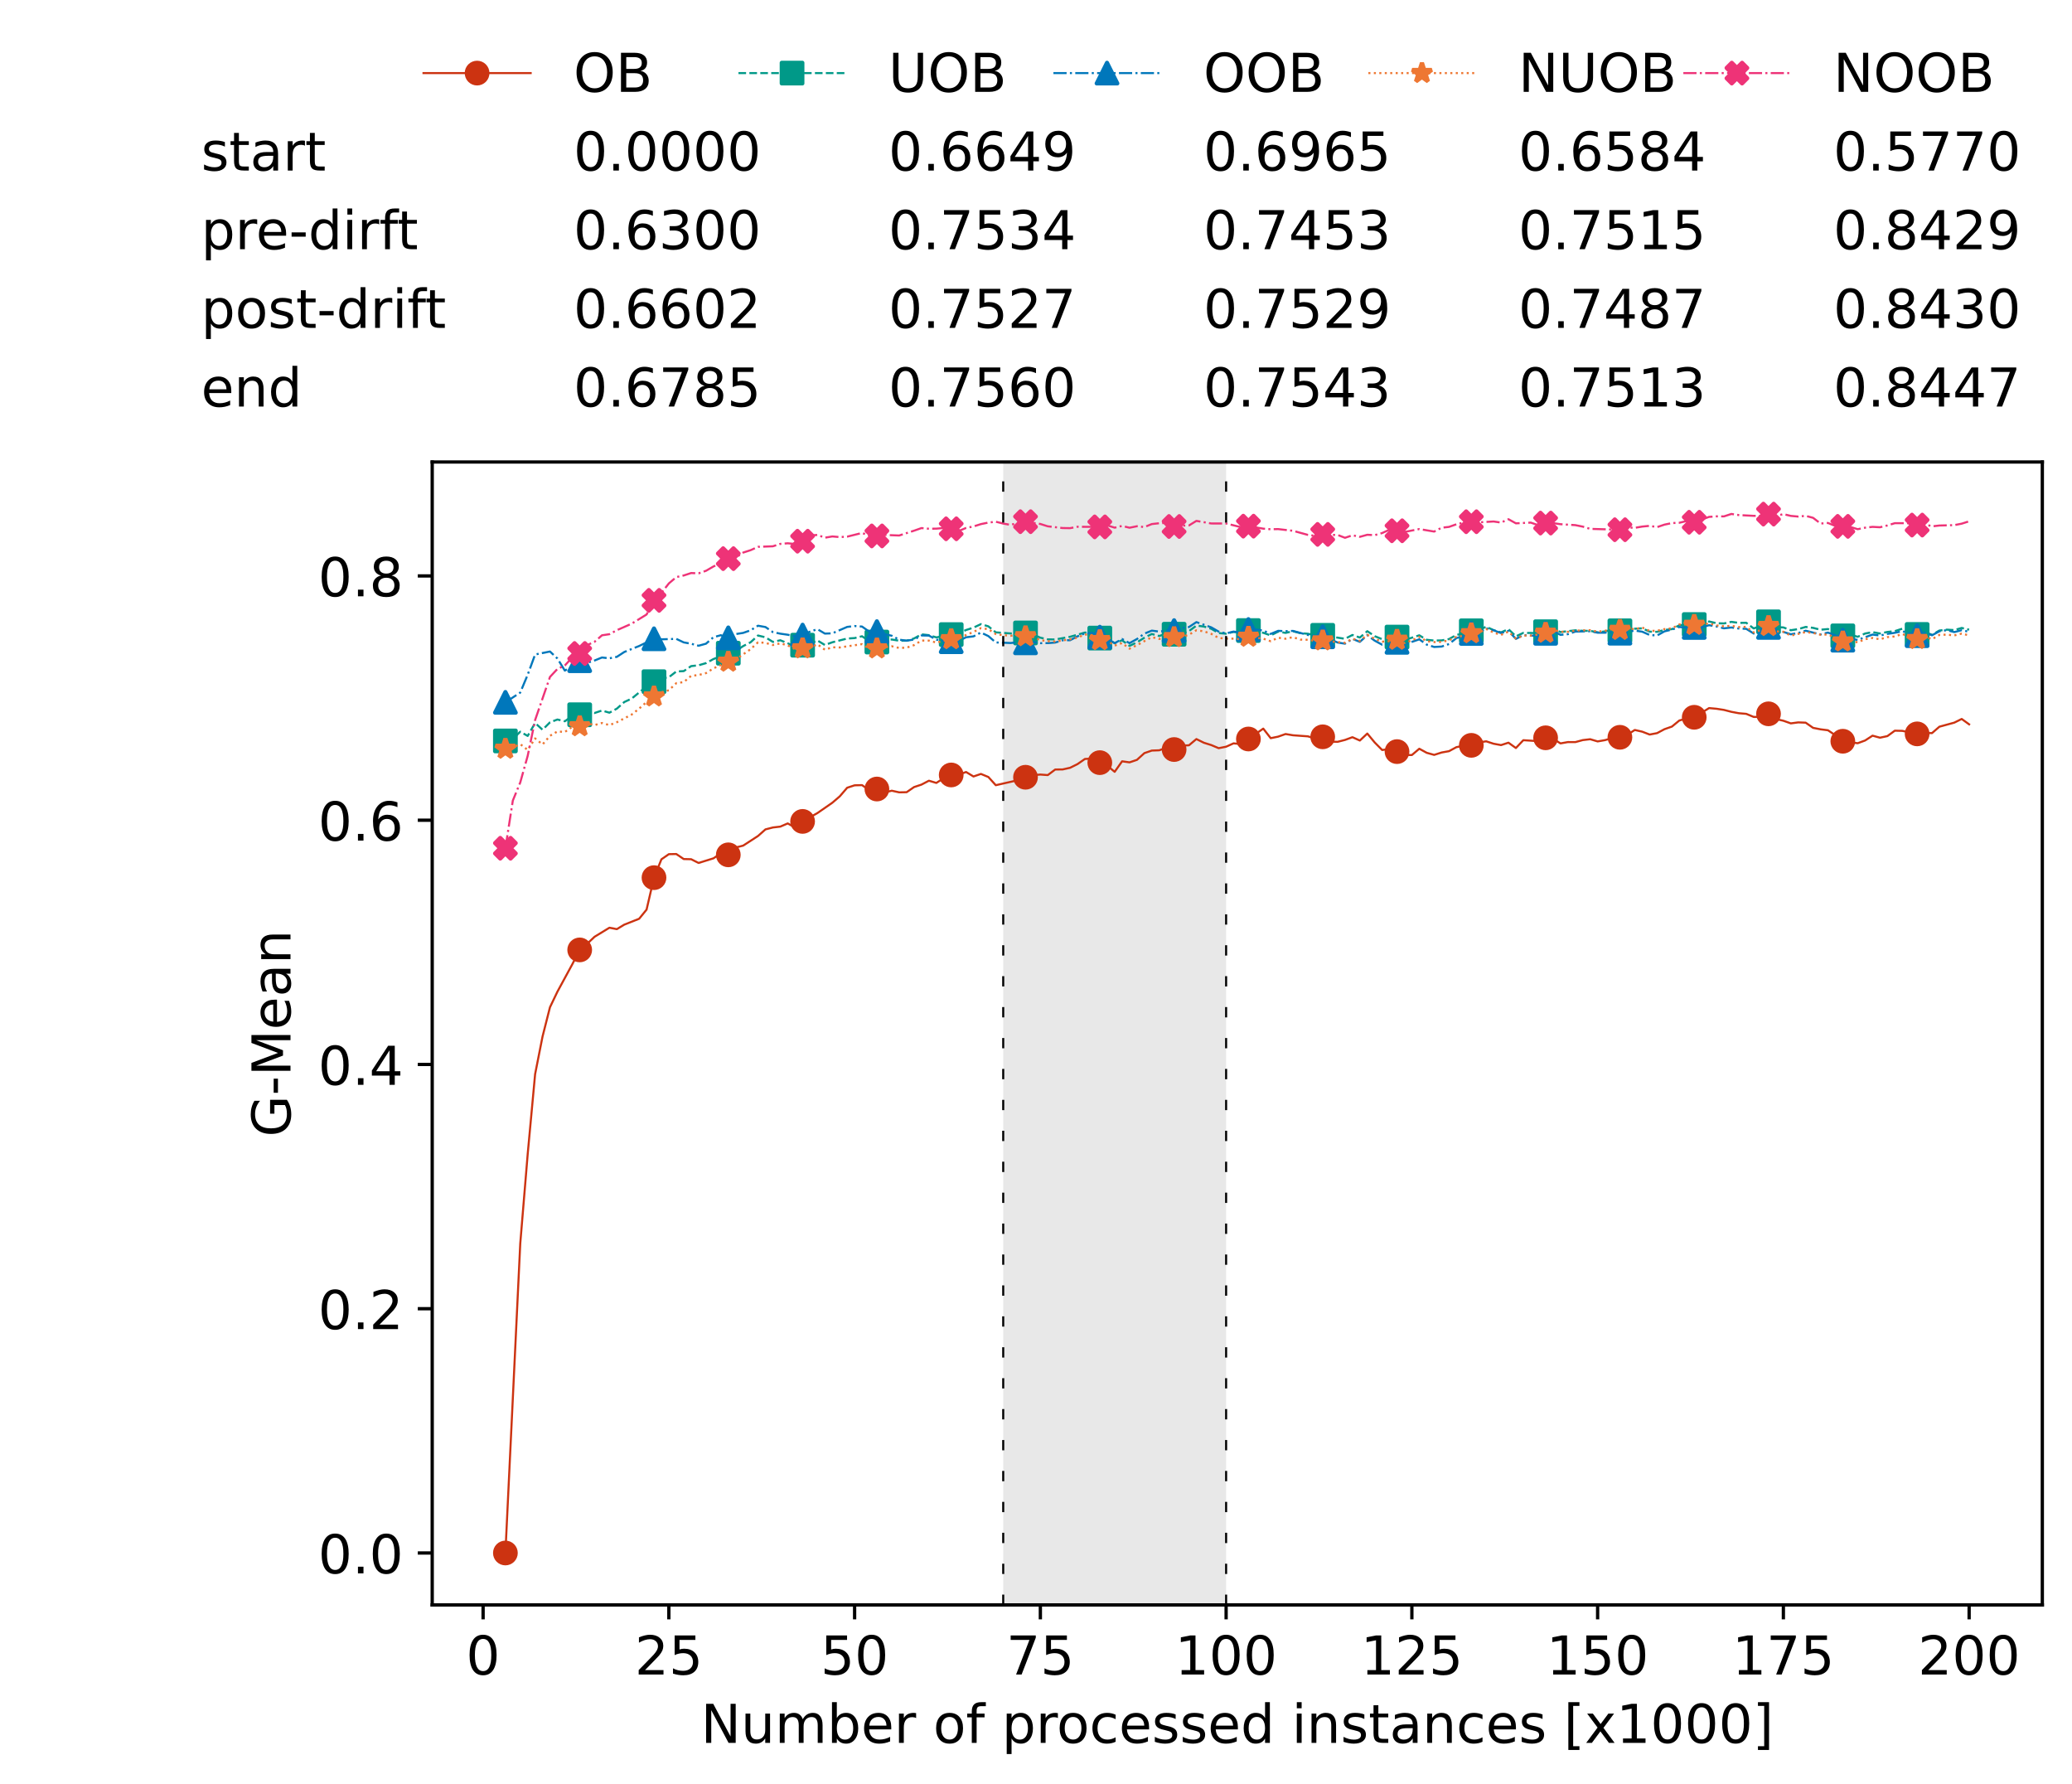 <?xml version="1.0" encoding="utf-8" standalone="no"?>
<!DOCTYPE svg PUBLIC "-//W3C//DTD SVG 1.1//EN"
  "http://www.w3.org/Graphics/SVG/1.1/DTD/svg11.dtd">
<!-- Created with matplotlib (https://matplotlib.org/) -->
<svg height="432.615pt" version="1.1" viewBox="0 0 502.65 432.615" width="502.65pt" xmlns="http://www.w3.org/2000/svg" xmlns:xlink="http://www.w3.org/1999/xlink">
 <defs>
  <style type="text/css">*{stroke-linecap:butt;stroke-linejoin:round;}</style>
 </defs>
 <g id="figure_1">
  <g id="patch_1">
   <path d="M 0 432.615 
L 502.65 432.615 
L 502.65 0 
L 0 0 
z
" style="fill:#ffffff;"/>
  </g>
  <g id="axes_1">
   <g id="patch_2">
    <path d="M 104.85 389.252 
L 495.45 389.252 
L 495.45 112.052 
L 104.85 112.052 
z
" style="fill:#ffffff;"/>
   </g>
   <g id="patch_3">
    <path clip-path="url(#p1d9ba57be5)" d="M 297.446 389.252 
L 297.446 112.052 
L 243.372 112.052 
L 243.372 389.252 
z
" style="fill:#d3d3d3;opacity:0.5;"/>
   </g>
   <g id="matplotlib.axis_1">
    <g id="xtick_1">
     <g id="line2d_1">
      <defs>
       <path d="M 0 0 
L 0 3.5 
" id="m0a3036f087" style="stroke:#000000;stroke-width:0.8;"/>
      </defs>
      <g>
       <use style="stroke:#000000;stroke-width:0.8;" x="117.197" xlink:href="#m0a3036f087" y="389.252"/>
      </g>
     </g>
     <g id="text_1">
      <!-- 0 -->
      <g transform="translate(113.061 406.13)scale(0.13 -0.13)">
       <defs>
        <path d="M 31.781 66.406 
Q 24.172 66.406 20.328 58.906 
Q 16.5 51.422 16.5 36.375 
Q 16.5 21.391 20.328 13.891 
Q 24.172 6.391 31.781 6.391 
Q 39.453 6.391 43.281 13.891 
Q 47.125 21.391 47.125 36.375 
Q 47.125 51.422 43.281 58.906 
Q 39.453 66.406 31.781 66.406 
z
M 31.781 74.219 
Q 44.047 74.219 50.516 64.516 
Q 56.984 54.828 56.984 36.375 
Q 56.984 17.969 50.516 8.266 
Q 44.047 -1.422 31.781 -1.422 
Q 19.531 -1.422 13.062 8.266 
Q 6.594 17.969 6.594 36.375 
Q 6.594 54.828 13.062 64.516 
Q 19.531 74.219 31.781 74.219 
z
" id="DejaVuSans-48"/>
       </defs>
       <use xlink:href="#DejaVuSans-48"/>
      </g>
     </g>
    </g>
    <g id="xtick_2">
     <g id="line2d_2">
      <g>
       <use style="stroke:#000000;stroke-width:0.8;" x="162.259" xlink:href="#m0a3036f087" y="389.252"/>
      </g>
     </g>
     <g id="text_2">
      <!-- 25 -->
      <g transform="translate(153.988 406.13)scale(0.13 -0.13)">
       <defs>
        <path d="M 19.188 8.297 
L 53.609 8.297 
L 53.609 0 
L 7.328 0 
L 7.328 8.297 
Q 12.938 14.109 22.625 23.891 
Q 32.328 33.688 34.812 36.531 
Q 39.547 41.844 41.422 45.531 
Q 43.312 49.219 43.312 52.781 
Q 43.312 58.594 39.234 62.25 
Q 35.156 65.922 28.609 65.922 
Q 23.969 65.922 18.812 64.312 
Q 13.672 62.703 7.812 59.422 
L 7.812 69.391 
Q 13.766 71.781 18.938 73 
Q 24.125 74.219 28.422 74.219 
Q 39.75 74.219 46.484 68.547 
Q 53.219 62.891 53.219 53.422 
Q 53.219 48.922 51.531 44.891 
Q 49.859 40.875 45.406 35.406 
Q 44.188 33.984 37.641 27.219 
Q 31.109 20.453 19.188 8.297 
z
" id="DejaVuSans-50"/>
        <path d="M 10.797 72.906 
L 49.516 72.906 
L 49.516 64.594 
L 19.828 64.594 
L 19.828 46.734 
Q 21.969 47.469 24.109 47.828 
Q 26.266 48.188 28.422 48.188 
Q 40.625 48.188 47.75 41.5 
Q 54.891 34.812 54.891 23.391 
Q 54.891 11.625 47.562 5.094 
Q 40.234 -1.422 26.906 -1.422 
Q 22.312 -1.422 17.547 -0.641 
Q 12.797 0.141 7.719 1.703 
L 7.719 11.625 
Q 12.109 9.234 16.797 8.062 
Q 21.484 6.891 26.703 6.891 
Q 35.156 6.891 40.078 11.328 
Q 45.016 15.766 45.016 23.391 
Q 45.016 31 40.078 35.438 
Q 35.156 39.891 26.703 39.891 
Q 22.75 39.891 18.812 39.016 
Q 14.891 38.141 10.797 36.281 
z
" id="DejaVuSans-53"/>
       </defs>
       <use xlink:href="#DejaVuSans-50"/>
       <use x="63.623" xlink:href="#DejaVuSans-53"/>
      </g>
     </g>
    </g>
    <g id="xtick_3">
     <g id="line2d_3">
      <g>
       <use style="stroke:#000000;stroke-width:0.8;" x="207.322" xlink:href="#m0a3036f087" y="389.252"/>
      </g>
     </g>
     <g id="text_3">
      <!-- 50 -->
      <g transform="translate(199.05 406.13)scale(0.13 -0.13)">
       <use xlink:href="#DejaVuSans-53"/>
       <use x="63.623" xlink:href="#DejaVuSans-48"/>
      </g>
     </g>
    </g>
    <g id="xtick_4">
     <g id="line2d_4">
      <g>
       <use style="stroke:#000000;stroke-width:0.8;" x="252.384" xlink:href="#m0a3036f087" y="389.252"/>
      </g>
     </g>
     <g id="text_4">
      <!-- 75 -->
      <g transform="translate(244.113 406.13)scale(0.13 -0.13)">
       <defs>
        <path d="M 8.203 72.906 
L 55.078 72.906 
L 55.078 68.703 
L 28.609 0 
L 18.312 0 
L 43.219 64.594 
L 8.203 64.594 
z
" id="DejaVuSans-55"/>
       </defs>
       <use xlink:href="#DejaVuSans-55"/>
       <use x="63.623" xlink:href="#DejaVuSans-53"/>
      </g>
     </g>
    </g>
    <g id="xtick_5">
     <g id="line2d_5">
      <g>
       <use style="stroke:#000000;stroke-width:0.8;" x="297.446" xlink:href="#m0a3036f087" y="389.252"/>
      </g>
     </g>
     <g id="text_5">
      <!-- 100 -->
      <g transform="translate(285.039 406.13)scale(0.13 -0.13)">
       <defs>
        <path d="M 12.406 8.297 
L 28.516 8.297 
L 28.516 63.922 
L 10.984 60.406 
L 10.984 69.391 
L 28.422 72.906 
L 38.281 72.906 
L 38.281 8.297 
L 54.391 8.297 
L 54.391 0 
L 12.406 0 
z
" id="DejaVuSans-49"/>
       </defs>
       <use xlink:href="#DejaVuSans-49"/>
       <use x="63.623" xlink:href="#DejaVuSans-48"/>
       <use x="127.246" xlink:href="#DejaVuSans-48"/>
      </g>
     </g>
    </g>
    <g id="xtick_6">
     <g id="line2d_6">
      <g>
       <use style="stroke:#000000;stroke-width:0.8;" x="342.509" xlink:href="#m0a3036f087" y="389.252"/>
      </g>
     </g>
     <g id="text_6">
      <!-- 125 -->
      <g transform="translate(330.102 406.13)scale(0.13 -0.13)">
       <use xlink:href="#DejaVuSans-49"/>
       <use x="63.623" xlink:href="#DejaVuSans-50"/>
       <use x="127.246" xlink:href="#DejaVuSans-53"/>
      </g>
     </g>
    </g>
    <g id="xtick_7">
     <g id="line2d_7">
      <g>
       <use style="stroke:#000000;stroke-width:0.8;" x="387.571" xlink:href="#m0a3036f087" y="389.252"/>
      </g>
     </g>
     <g id="text_7">
      <!-- 150 -->
      <g transform="translate(375.164 406.13)scale(0.13 -0.13)">
       <use xlink:href="#DejaVuSans-49"/>
       <use x="63.623" xlink:href="#DejaVuSans-53"/>
       <use x="127.246" xlink:href="#DejaVuSans-48"/>
      </g>
     </g>
    </g>
    <g id="xtick_8">
     <g id="line2d_8">
      <g>
       <use style="stroke:#000000;stroke-width:0.8;" x="432.633" xlink:href="#m0a3036f087" y="389.252"/>
      </g>
     </g>
     <g id="text_8">
      <!-- 175 -->
      <g transform="translate(420.226 406.13)scale(0.13 -0.13)">
       <use xlink:href="#DejaVuSans-49"/>
       <use x="63.623" xlink:href="#DejaVuSans-55"/>
       <use x="127.246" xlink:href="#DejaVuSans-53"/>
      </g>
     </g>
    </g>
    <g id="xtick_9">
     <g id="line2d_9">
      <g>
       <use style="stroke:#000000;stroke-width:0.8;" x="477.695" xlink:href="#m0a3036f087" y="389.252"/>
      </g>
     </g>
     <g id="text_9">
      <!-- 200 -->
      <g transform="translate(465.289 406.13)scale(0.13 -0.13)">
       <use xlink:href="#DejaVuSans-50"/>
       <use x="63.623" xlink:href="#DejaVuSans-48"/>
       <use x="127.246" xlink:href="#DejaVuSans-48"/>
      </g>
     </g>
    </g>
    <g id="text_10">
     <!-- Number of processed instances [x1000] -->
     <g transform="translate(170.025 422.711)scale(0.13 -0.13)">
      <defs>
       <path d="M 9.812 72.906 
L 23.094 72.906 
L 55.422 11.922 
L 55.422 72.906 
L 64.984 72.906 
L 64.984 0 
L 51.703 0 
L 19.391 60.984 
L 19.391 0 
L 9.812 0 
z
" id="DejaVuSans-78"/>
       <path d="M 8.5 21.578 
L 8.5 54.688 
L 17.484 54.688 
L 17.484 21.922 
Q 17.484 14.156 20.5 10.266 
Q 23.531 6.391 29.594 6.391 
Q 36.859 6.391 41.078 11.031 
Q 45.312 15.672 45.312 23.688 
L 45.312 54.688 
L 54.297 54.688 
L 54.297 0 
L 45.312 0 
L 45.312 8.406 
Q 42.047 3.422 37.719 1 
Q 33.406 -1.422 27.688 -1.422 
Q 18.266 -1.422 13.375 4.438 
Q 8.5 10.297 8.5 21.578 
z
M 31.109 56 
z
" id="DejaVuSans-117"/>
       <path d="M 52 44.188 
Q 55.375 50.25 60.062 53.125 
Q 64.75 56 71.094 56 
Q 79.641 56 84.281 50.016 
Q 88.922 44.047 88.922 33.016 
L 88.922 0 
L 79.891 0 
L 79.891 32.719 
Q 79.891 40.578 77.094 44.375 
Q 74.312 48.188 68.609 48.188 
Q 61.625 48.188 57.562 43.547 
Q 53.516 38.922 53.516 30.906 
L 53.516 0 
L 44.484 0 
L 44.484 32.719 
Q 44.484 40.625 41.703 44.406 
Q 38.922 48.188 33.109 48.188 
Q 26.219 48.188 22.156 43.531 
Q 18.109 38.875 18.109 30.906 
L 18.109 0 
L 9.078 0 
L 9.078 54.688 
L 18.109 54.688 
L 18.109 46.188 
Q 21.188 51.219 25.484 53.609 
Q 29.781 56 35.688 56 
Q 41.656 56 45.828 52.969 
Q 50 49.953 52 44.188 
z
" id="DejaVuSans-109"/>
       <path d="M 48.688 27.297 
Q 48.688 37.203 44.609 42.844 
Q 40.531 48.484 33.406 48.484 
Q 26.266 48.484 22.188 42.844 
Q 18.109 37.203 18.109 27.297 
Q 18.109 17.391 22.188 11.75 
Q 26.266 6.109 33.406 6.109 
Q 40.531 6.109 44.609 11.75 
Q 48.688 17.391 48.688 27.297 
z
M 18.109 46.391 
Q 20.953 51.266 25.266 53.625 
Q 29.594 56 35.594 56 
Q 45.562 56 51.781 48.094 
Q 58.016 40.188 58.016 27.297 
Q 58.016 14.406 51.781 6.484 
Q 45.562 -1.422 35.594 -1.422 
Q 29.594 -1.422 25.266 0.953 
Q 20.953 3.328 18.109 8.203 
L 18.109 0 
L 9.078 0 
L 9.078 75.984 
L 18.109 75.984 
z
" id="DejaVuSans-98"/>
       <path d="M 56.203 29.594 
L 56.203 25.203 
L 14.891 25.203 
Q 15.484 15.922 20.484 11.062 
Q 25.484 6.203 34.422 6.203 
Q 39.594 6.203 44.453 7.469 
Q 49.312 8.734 54.109 11.281 
L 54.109 2.781 
Q 49.266 0.734 44.188 -0.344 
Q 39.109 -1.422 33.891 -1.422 
Q 20.797 -1.422 13.156 6.188 
Q 5.516 13.812 5.516 26.812 
Q 5.516 40.234 12.766 48.109 
Q 20.016 56 32.328 56 
Q 43.359 56 49.781 48.891 
Q 56.203 41.797 56.203 29.594 
z
M 47.219 32.234 
Q 47.125 39.594 43.094 43.984 
Q 39.062 48.391 32.422 48.391 
Q 24.906 48.391 20.391 44.141 
Q 15.875 39.891 15.188 32.172 
z
" id="DejaVuSans-101"/>
       <path d="M 41.109 46.297 
Q 39.594 47.172 37.812 47.578 
Q 36.031 48 33.891 48 
Q 26.266 48 22.188 43.047 
Q 18.109 38.094 18.109 28.812 
L 18.109 0 
L 9.078 0 
L 9.078 54.688 
L 18.109 54.688 
L 18.109 46.188 
Q 20.953 51.172 25.484 53.578 
Q 30.031 56 36.531 56 
Q 37.453 56 38.578 55.875 
Q 39.703 55.766 41.062 55.516 
z
" id="DejaVuSans-114"/>
       <path id="DejaVuSans-32"/>
       <path d="M 30.609 48.391 
Q 23.391 48.391 19.188 42.75 
Q 14.984 37.109 14.984 27.297 
Q 14.984 17.484 19.156 11.844 
Q 23.344 6.203 30.609 6.203 
Q 37.797 6.203 41.984 11.859 
Q 46.188 17.531 46.188 27.297 
Q 46.188 37.016 41.984 42.703 
Q 37.797 48.391 30.609 48.391 
z
M 30.609 56 
Q 42.328 56 49.016 48.375 
Q 55.719 40.766 55.719 27.297 
Q 55.719 13.875 49.016 6.219 
Q 42.328 -1.422 30.609 -1.422 
Q 18.844 -1.422 12.172 6.219 
Q 5.516 13.875 5.516 27.297 
Q 5.516 40.766 12.172 48.375 
Q 18.844 56 30.609 56 
z
" id="DejaVuSans-111"/>
       <path d="M 37.109 75.984 
L 37.109 68.5 
L 28.516 68.5 
Q 23.688 68.5 21.797 66.547 
Q 19.922 64.594 19.922 59.516 
L 19.922 54.688 
L 34.719 54.688 
L 34.719 47.703 
L 19.922 47.703 
L 19.922 0 
L 10.891 0 
L 10.891 47.703 
L 2.297 47.703 
L 2.297 54.688 
L 10.891 54.688 
L 10.891 58.5 
Q 10.891 67.625 15.141 71.797 
Q 19.391 75.984 28.609 75.984 
z
" id="DejaVuSans-102"/>
       <path d="M 18.109 8.203 
L 18.109 -20.797 
L 9.078 -20.797 
L 9.078 54.688 
L 18.109 54.688 
L 18.109 46.391 
Q 20.953 51.266 25.266 53.625 
Q 29.594 56 35.594 56 
Q 45.562 56 51.781 48.094 
Q 58.016 40.188 58.016 27.297 
Q 58.016 14.406 51.781 6.484 
Q 45.562 -1.422 35.594 -1.422 
Q 29.594 -1.422 25.266 0.953 
Q 20.953 3.328 18.109 8.203 
z
M 48.688 27.297 
Q 48.688 37.203 44.609 42.844 
Q 40.531 48.484 33.406 48.484 
Q 26.266 48.484 22.188 42.844 
Q 18.109 37.203 18.109 27.297 
Q 18.109 17.391 22.188 11.75 
Q 26.266 6.109 33.406 6.109 
Q 40.531 6.109 44.609 11.75 
Q 48.688 17.391 48.688 27.297 
z
" id="DejaVuSans-112"/>
       <path d="M 48.781 52.594 
L 48.781 44.188 
Q 44.969 46.297 41.141 47.344 
Q 37.312 48.391 33.406 48.391 
Q 24.656 48.391 19.812 42.844 
Q 14.984 37.312 14.984 27.297 
Q 14.984 17.281 19.812 11.734 
Q 24.656 6.203 33.406 6.203 
Q 37.312 6.203 41.141 7.25 
Q 44.969 8.297 48.781 10.406 
L 48.781 2.094 
Q 45.016 0.344 40.984 -0.531 
Q 36.969 -1.422 32.422 -1.422 
Q 20.062 -1.422 12.781 6.344 
Q 5.516 14.109 5.516 27.297 
Q 5.516 40.672 12.859 48.328 
Q 20.219 56 33.016 56 
Q 37.156 56 41.109 55.141 
Q 45.062 54.297 48.781 52.594 
z
" id="DejaVuSans-99"/>
       <path d="M 44.281 53.078 
L 44.281 44.578 
Q 40.484 46.531 36.375 47.5 
Q 32.281 48.484 27.875 48.484 
Q 21.188 48.484 17.844 46.438 
Q 14.5 44.391 14.5 40.281 
Q 14.5 37.156 16.891 35.375 
Q 19.281 33.594 26.516 31.984 
L 29.594 31.297 
Q 39.156 29.25 43.188 25.516 
Q 47.219 21.781 47.219 15.094 
Q 47.219 7.469 41.188 3.016 
Q 35.156 -1.422 24.609 -1.422 
Q 20.219 -1.422 15.453 -0.562 
Q 10.688 0.297 5.422 2 
L 5.422 11.281 
Q 10.406 8.688 15.234 7.391 
Q 20.062 6.109 24.812 6.109 
Q 31.156 6.109 34.562 8.281 
Q 37.984 10.453 37.984 14.406 
Q 37.984 18.062 35.516 20.016 
Q 33.062 21.969 24.703 23.781 
L 21.578 24.516 
Q 13.234 26.266 9.516 29.906 
Q 5.812 33.547 5.812 39.891 
Q 5.812 47.609 11.281 51.797 
Q 16.75 56 26.812 56 
Q 31.781 56 36.172 55.266 
Q 40.578 54.547 44.281 53.078 
z
" id="DejaVuSans-115"/>
       <path d="M 45.406 46.391 
L 45.406 75.984 
L 54.391 75.984 
L 54.391 0 
L 45.406 0 
L 45.406 8.203 
Q 42.578 3.328 38.25 0.953 
Q 33.938 -1.422 27.875 -1.422 
Q 17.969 -1.422 11.734 6.484 
Q 5.516 14.406 5.516 27.297 
Q 5.516 40.188 11.734 48.094 
Q 17.969 56 27.875 56 
Q 33.938 56 38.25 53.625 
Q 42.578 51.266 45.406 46.391 
z
M 14.797 27.297 
Q 14.797 17.391 18.875 11.75 
Q 22.953 6.109 30.078 6.109 
Q 37.203 6.109 41.297 11.75 
Q 45.406 17.391 45.406 27.297 
Q 45.406 37.203 41.297 42.844 
Q 37.203 48.484 30.078 48.484 
Q 22.953 48.484 18.875 42.844 
Q 14.797 37.203 14.797 27.297 
z
" id="DejaVuSans-100"/>
       <path d="M 9.422 54.688 
L 18.406 54.688 
L 18.406 0 
L 9.422 0 
z
M 9.422 75.984 
L 18.406 75.984 
L 18.406 64.594 
L 9.422 64.594 
z
" id="DejaVuSans-105"/>
       <path d="M 54.891 33.016 
L 54.891 0 
L 45.906 0 
L 45.906 32.719 
Q 45.906 40.484 42.875 44.328 
Q 39.844 48.188 33.797 48.188 
Q 26.516 48.188 22.312 43.547 
Q 18.109 38.922 18.109 30.906 
L 18.109 0 
L 9.078 0 
L 9.078 54.688 
L 18.109 54.688 
L 18.109 46.188 
Q 21.344 51.125 25.703 53.562 
Q 30.078 56 35.797 56 
Q 45.219 56 50.047 50.172 
Q 54.891 44.344 54.891 33.016 
z
" id="DejaVuSans-110"/>
       <path d="M 18.312 70.219 
L 18.312 54.688 
L 36.812 54.688 
L 36.812 47.703 
L 18.312 47.703 
L 18.312 18.016 
Q 18.312 11.328 20.141 9.422 
Q 21.969 7.516 27.594 7.516 
L 36.812 7.516 
L 36.812 0 
L 27.594 0 
Q 17.188 0 13.234 3.875 
Q 9.281 7.766 9.281 18.016 
L 9.281 47.703 
L 2.688 47.703 
L 2.688 54.688 
L 9.281 54.688 
L 9.281 70.219 
z
" id="DejaVuSans-116"/>
       <path d="M 34.281 27.484 
Q 23.391 27.484 19.188 25 
Q 14.984 22.516 14.984 16.5 
Q 14.984 11.719 18.141 8.906 
Q 21.297 6.109 26.703 6.109 
Q 34.188 6.109 38.703 11.406 
Q 43.219 16.703 43.219 25.484 
L 43.219 27.484 
z
M 52.203 31.203 
L 52.203 0 
L 43.219 0 
L 43.219 8.297 
Q 40.141 3.328 35.547 0.953 
Q 30.953 -1.422 24.312 -1.422 
Q 15.922 -1.422 10.953 3.297 
Q 6 8.016 6 15.922 
Q 6 25.141 12.172 29.828 
Q 18.359 34.516 30.609 34.516 
L 43.219 34.516 
L 43.219 35.406 
Q 43.219 41.609 39.141 45 
Q 35.062 48.391 27.688 48.391 
Q 23 48.391 18.547 47.266 
Q 14.109 46.141 10.016 43.891 
L 10.016 52.203 
Q 14.938 54.109 19.578 55.047 
Q 24.219 56 28.609 56 
Q 40.484 56 46.344 49.844 
Q 52.203 43.703 52.203 31.203 
z
" id="DejaVuSans-97"/>
       <path d="M 8.594 75.984 
L 29.297 75.984 
L 29.297 69 
L 17.578 69 
L 17.578 -6.203 
L 29.297 -6.203 
L 29.297 -13.188 
L 8.594 -13.188 
z
" id="DejaVuSans-91"/>
       <path d="M 54.891 54.688 
L 35.109 28.078 
L 55.906 0 
L 45.312 0 
L 29.391 21.484 
L 13.484 0 
L 2.875 0 
L 24.125 28.609 
L 4.688 54.688 
L 15.281 54.688 
L 29.781 35.203 
L 44.281 54.688 
z
" id="DejaVuSans-120"/>
       <path d="M 30.422 75.984 
L 30.422 -13.188 
L 9.719 -13.188 
L 9.719 -6.203 
L 21.391 -6.203 
L 21.391 69 
L 9.719 69 
L 9.719 75.984 
z
" id="DejaVuSans-93"/>
      </defs>
      <use xlink:href="#DejaVuSans-78"/>
      <use x="74.805" xlink:href="#DejaVuSans-117"/>
      <use x="138.184" xlink:href="#DejaVuSans-109"/>
      <use x="235.596" xlink:href="#DejaVuSans-98"/>
      <use x="299.072" xlink:href="#DejaVuSans-101"/>
      <use x="360.596" xlink:href="#DejaVuSans-114"/>
      <use x="401.709" xlink:href="#DejaVuSans-32"/>
      <use x="433.496" xlink:href="#DejaVuSans-111"/>
      <use x="494.678" xlink:href="#DejaVuSans-102"/>
      <use x="529.883" xlink:href="#DejaVuSans-32"/>
      <use x="561.67" xlink:href="#DejaVuSans-112"/>
      <use x="625.146" xlink:href="#DejaVuSans-114"/>
      <use x="664.01" xlink:href="#DejaVuSans-111"/>
      <use x="725.191" xlink:href="#DejaVuSans-99"/>
      <use x="780.172" xlink:href="#DejaVuSans-101"/>
      <use x="841.695" xlink:href="#DejaVuSans-115"/>
      <use x="893.795" xlink:href="#DejaVuSans-115"/>
      <use x="945.895" xlink:href="#DejaVuSans-101"/>
      <use x="1007.418" xlink:href="#DejaVuSans-100"/>
      <use x="1070.895" xlink:href="#DejaVuSans-32"/>
      <use x="1102.682" xlink:href="#DejaVuSans-105"/>
      <use x="1130.465" xlink:href="#DejaVuSans-110"/>
      <use x="1193.844" xlink:href="#DejaVuSans-115"/>
      <use x="1245.943" xlink:href="#DejaVuSans-116"/>
      <use x="1285.152" xlink:href="#DejaVuSans-97"/>
      <use x="1346.432" xlink:href="#DejaVuSans-110"/>
      <use x="1409.811" xlink:href="#DejaVuSans-99"/>
      <use x="1464.791" xlink:href="#DejaVuSans-101"/>
      <use x="1526.314" xlink:href="#DejaVuSans-115"/>
      <use x="1578.414" xlink:href="#DejaVuSans-32"/>
      <use x="1610.201" xlink:href="#DejaVuSans-91"/>
      <use x="1649.215" xlink:href="#DejaVuSans-120"/>
      <use x="1708.395" xlink:href="#DejaVuSans-49"/>
      <use x="1772.018" xlink:href="#DejaVuSans-48"/>
      <use x="1835.641" xlink:href="#DejaVuSans-48"/>
      <use x="1899.264" xlink:href="#DejaVuSans-48"/>
      <use x="1962.887" xlink:href="#DejaVuSans-93"/>
     </g>
    </g>
   </g>
   <g id="matplotlib.axis_2">
    <g id="ytick_1">
     <g id="line2d_10">
      <defs>
       <path d="M 0 0 
L -3.5 0 
" id="md824e31c9c" style="stroke:#000000;stroke-width:0.8;"/>
      </defs>
      <g>
       <use style="stroke:#000000;stroke-width:0.8;" x="104.85" xlink:href="#md824e31c9c" y="376.652"/>
      </g>
     </g>
     <g id="text_11">
      <!-- 0.0 -->
      <g transform="translate(77.176 381.591)scale(0.13 -0.13)">
       <defs>
        <path d="M 10.688 12.406 
L 21 12.406 
L 21 0 
L 10.688 0 
z
" id="DejaVuSans-46"/>
       </defs>
       <use xlink:href="#DejaVuSans-48"/>
       <use x="63.623" xlink:href="#DejaVuSans-46"/>
       <use x="95.41" xlink:href="#DejaVuSans-48"/>
      </g>
     </g>
    </g>
    <g id="ytick_2">
     <g id="line2d_11">
      <g>
       <use style="stroke:#000000;stroke-width:0.8;" x="104.85" xlink:href="#md824e31c9c" y="317.41"/>
      </g>
     </g>
     <g id="text_12">
      <!-- 0.2 -->
      <g transform="translate(77.176 322.349)scale(0.13 -0.13)">
       <use xlink:href="#DejaVuSans-48"/>
       <use x="63.623" xlink:href="#DejaVuSans-46"/>
       <use x="95.41" xlink:href="#DejaVuSans-50"/>
      </g>
     </g>
    </g>
    <g id="ytick_3">
     <g id="line2d_12">
      <g>
       <use style="stroke:#000000;stroke-width:0.8;" x="104.85" xlink:href="#md824e31c9c" y="258.169"/>
      </g>
     </g>
     <g id="text_13">
      <!-- 0.4 -->
      <g transform="translate(77.176 263.108)scale(0.13 -0.13)">
       <defs>
        <path d="M 37.797 64.312 
L 12.891 25.391 
L 37.797 25.391 
z
M 35.203 72.906 
L 47.609 72.906 
L 47.609 25.391 
L 58.016 25.391 
L 58.016 17.188 
L 47.609 17.188 
L 47.609 0 
L 37.797 0 
L 37.797 17.188 
L 4.891 17.188 
L 4.891 26.703 
z
" id="DejaVuSans-52"/>
       </defs>
       <use xlink:href="#DejaVuSans-48"/>
       <use x="63.623" xlink:href="#DejaVuSans-46"/>
       <use x="95.41" xlink:href="#DejaVuSans-52"/>
      </g>
     </g>
    </g>
    <g id="ytick_4">
     <g id="line2d_13">
      <g>
       <use style="stroke:#000000;stroke-width:0.8;" x="104.85" xlink:href="#md824e31c9c" y="198.928"/>
      </g>
     </g>
     <g id="text_14">
      <!-- 0.6 -->
      <g transform="translate(77.176 203.867)scale(0.13 -0.13)">
       <defs>
        <path d="M 33.016 40.375 
Q 26.375 40.375 22.484 35.828 
Q 18.609 31.297 18.609 23.391 
Q 18.609 15.531 22.484 10.953 
Q 26.375 6.391 33.016 6.391 
Q 39.656 6.391 43.531 10.953 
Q 47.406 15.531 47.406 23.391 
Q 47.406 31.297 43.531 35.828 
Q 39.656 40.375 33.016 40.375 
z
M 52.594 71.297 
L 52.594 62.312 
Q 48.875 64.062 45.094 64.984 
Q 41.312 65.922 37.594 65.922 
Q 27.828 65.922 22.672 59.328 
Q 17.531 52.734 16.797 39.406 
Q 19.672 43.656 24.016 45.922 
Q 28.375 48.188 33.594 48.188 
Q 44.578 48.188 50.953 41.516 
Q 57.328 34.859 57.328 23.391 
Q 57.328 12.156 50.688 5.359 
Q 44.047 -1.422 33.016 -1.422 
Q 20.359 -1.422 13.672 8.266 
Q 6.984 17.969 6.984 36.375 
Q 6.984 53.656 15.188 63.938 
Q 23.391 74.219 37.203 74.219 
Q 40.922 74.219 44.703 73.484 
Q 48.484 72.75 52.594 71.297 
z
" id="DejaVuSans-54"/>
       </defs>
       <use xlink:href="#DejaVuSans-48"/>
       <use x="63.623" xlink:href="#DejaVuSans-46"/>
       <use x="95.41" xlink:href="#DejaVuSans-54"/>
      </g>
     </g>
    </g>
    <g id="ytick_5">
     <g id="line2d_14">
      <g>
       <use style="stroke:#000000;stroke-width:0.8;" x="104.85" xlink:href="#md824e31c9c" y="139.686"/>
      </g>
     </g>
     <g id="text_15">
      <!-- 0.8 -->
      <g transform="translate(77.176 144.625)scale(0.13 -0.13)">
       <defs>
        <path d="M 31.781 34.625 
Q 24.75 34.625 20.719 30.859 
Q 16.703 27.094 16.703 20.516 
Q 16.703 13.922 20.719 10.156 
Q 24.75 6.391 31.781 6.391 
Q 38.812 6.391 42.859 10.172 
Q 46.922 13.969 46.922 20.516 
Q 46.922 27.094 42.891 30.859 
Q 38.875 34.625 31.781 34.625 
z
M 21.922 38.812 
Q 15.578 40.375 12.031 44.719 
Q 8.5 49.078 8.5 55.328 
Q 8.5 64.062 14.719 69.141 
Q 20.953 74.219 31.781 74.219 
Q 42.672 74.219 48.875 69.141 
Q 55.078 64.062 55.078 55.328 
Q 55.078 49.078 51.531 44.719 
Q 48 40.375 41.703 38.812 
Q 48.828 37.156 52.797 32.312 
Q 56.781 27.484 56.781 20.516 
Q 56.781 9.906 50.312 4.234 
Q 43.844 -1.422 31.781 -1.422 
Q 19.734 -1.422 13.25 4.234 
Q 6.781 9.906 6.781 20.516 
Q 6.781 27.484 10.781 32.312 
Q 14.797 37.156 21.922 38.812 
z
M 18.312 54.391 
Q 18.312 48.734 21.844 45.562 
Q 25.391 42.391 31.781 42.391 
Q 38.141 42.391 41.719 45.562 
Q 45.312 48.734 45.312 54.391 
Q 45.312 60.062 41.719 63.234 
Q 38.141 66.406 31.781 66.406 
Q 25.391 66.406 21.844 63.234 
Q 18.312 60.062 18.312 54.391 
z
" id="DejaVuSans-56"/>
       </defs>
       <use xlink:href="#DejaVuSans-48"/>
       <use x="63.623" xlink:href="#DejaVuSans-46"/>
       <use x="95.41" xlink:href="#DejaVuSans-56"/>
      </g>
     </g>
    </g>
    <g id="text_16">
     <!-- G-Mean -->
     <g transform="translate(70.472 275.744)rotate(-90)scale(0.13 -0.13)">
      <defs>
       <path d="M 59.516 10.406 
L 59.516 29.984 
L 43.406 29.984 
L 43.406 38.094 
L 69.281 38.094 
L 69.281 6.781 
Q 63.578 2.734 56.688 0.656 
Q 49.812 -1.422 42 -1.422 
Q 24.906 -1.422 15.25 8.562 
Q 5.609 18.562 5.609 36.375 
Q 5.609 54.25 15.25 64.234 
Q 24.906 74.219 42 74.219 
Q 49.125 74.219 55.547 72.453 
Q 61.969 70.703 67.391 67.281 
L 67.391 56.781 
Q 61.922 61.422 55.766 63.766 
Q 49.609 66.109 42.828 66.109 
Q 29.438 66.109 22.719 58.641 
Q 16.016 51.172 16.016 36.375 
Q 16.016 21.625 22.719 14.156 
Q 29.438 6.688 42.828 6.688 
Q 48.047 6.688 52.141 7.594 
Q 56.25 8.5 59.516 10.406 
z
" id="DejaVuSans-71"/>
       <path d="M 4.891 31.391 
L 31.203 31.391 
L 31.203 23.391 
L 4.891 23.391 
z
" id="DejaVuSans-45"/>
       <path d="M 9.812 72.906 
L 24.516 72.906 
L 43.109 23.297 
L 61.812 72.906 
L 76.516 72.906 
L 76.516 0 
L 66.891 0 
L 66.891 64.016 
L 48.094 14.016 
L 38.188 14.016 
L 19.391 64.016 
L 19.391 0 
L 9.812 0 
z
" id="DejaVuSans-77"/>
      </defs>
      <use xlink:href="#DejaVuSans-71"/>
      <use x="77.49" xlink:href="#DejaVuSans-45"/>
      <use x="113.574" xlink:href="#DejaVuSans-77"/>
      <use x="199.854" xlink:href="#DejaVuSans-101"/>
      <use x="261.377" xlink:href="#DejaVuSans-97"/>
      <use x="322.656" xlink:href="#DejaVuSans-110"/>
     </g>
    </g>
   </g>
   <g id="line2d_15"/>
   <g id="line2d_16"/>
   <g id="line2d_17"/>
   <g id="line2d_18"/>
   <g id="line2d_19"/>
   <g id="line2d_20">
    <path clip-path="url(#p1d9ba57be5)" d="M 122.605 376.652 
L 126.21 301.6 
L 128.012 279.927 
L 129.815 260.507 
L 131.617 251.385 
L 133.419 244.29 
L 135.222 240.526 
L 138.827 233.884 
L 140.629 230.385 
L 142.432 228.904 
L 144.234 227.202 
L 147.839 225.003 
L 149.642 225.35 
L 151.444 224.258 
L 155.049 222.832 
L 156.852 220.614 
L 158.654 212.863 
L 160.457 208.412 
L 162.259 207.165 
L 164.062 207.129 
L 165.864 208.348 
L 167.667 208.392 
L 169.469 209.299 
L 173.074 208.176 
L 174.877 206.97 
L 176.679 207.328 
L 178.482 205.543 
L 180.284 205.092 
L 183.889 202.754 
L 185.692 201.156 
L 187.494 200.692 
L 189.297 200.483 
L 191.099 199.708 
L 192.902 200.727 
L 194.704 199.22 
L 198.309 197.191 
L 201.914 194.692 
L 203.717 193.144 
L 205.519 191.054 
L 207.322 190.465 
L 209.124 190.421 
L 210.927 191.68 
L 212.729 191.365 
L 214.532 192.228 
L 216.334 191.773 
L 218.137 192.171 
L 219.939 192.136 
L 221.742 190.894 
L 223.544 190.293 
L 225.347 189.349 
L 227.149 189.886 
L 228.952 188.725 
L 230.754 187.955 
L 232.557 187.895 
L 234.359 187.237 
L 236.162 188.323 
L 237.964 187.706 
L 239.767 188.448 
L 241.569 190.438 
L 246.976 189.215 
L 248.779 188.51 
L 250.581 188.005 
L 252.384 187.856 
L 254.186 187.986 
L 255.989 186.631 
L 257.791 186.615 
L 259.594 186.213 
L 261.396 185.319 
L 263.199 184.072 
L 265.001 183.968 
L 266.804 184.967 
L 268.606 185.702 
L 270.409 187.193 
L 272.211 184.641 
L 274.014 184.899 
L 275.816 184.29 
L 277.619 182.657 
L 279.421 182.039 
L 281.224 181.972 
L 283.026 181.327 
L 284.829 181.788 
L 286.631 180.844 
L 288.434 180.757 
L 290.236 179.245 
L 292.039 180.137 
L 293.841 180.703 
L 295.644 181.46 
L 297.446 181.099 
L 299.249 180.289 
L 301.051 180.467 
L 306.459 176.717 
L 308.261 179.032 
L 310.064 178.662 
L 311.866 178.026 
L 313.669 178.329 
L 317.274 178.588 
L 319.076 179.12 
L 320.879 178.703 
L 322.681 179.866 
L 324.484 179.918 
L 326.286 179.459 
L 328.089 178.794 
L 329.891 179.606 
L 331.694 177.911 
L 333.496 180.079 
L 335.299 181.9 
L 337.101 181.67 
L 338.904 182.291 
L 340.706 183.103 
L 342.509 183.119 
L 344.311 181.594 
L 346.114 182.584 
L 347.916 183.084 
L 349.719 182.509 
L 351.521 182.182 
L 353.324 181.208 
L 355.126 180.855 
L 356.928 180.772 
L 358.731 180.074 
L 360.533 179.794 
L 362.336 180.381 
L 364.138 180.709 
L 365.941 180.127 
L 367.743 181.422 
L 369.546 179.523 
L 373.151 179.751 
L 374.953 178.944 
L 376.756 179.158 
L 378.558 180.3 
L 380.361 179.976 
L 382.163 179.986 
L 383.966 179.498 
L 385.768 179.286 
L 387.571 179.82 
L 389.373 179.506 
L 391.176 178.975 
L 392.978 178.819 
L 394.781 178.202 
L 396.583 177.043 
L 398.386 177.454 
L 400.188 178.151 
L 401.991 177.812 
L 403.793 176.851 
L 405.596 176.22 
L 407.398 174.742 
L 409.201 174.255 
L 411.003 173.966 
L 414.608 171.735 
L 416.411 171.9 
L 418.213 172.178 
L 420.016 172.641 
L 421.818 172.978 
L 423.621 173.133 
L 425.423 173.876 
L 427.226 173.882 
L 429.028 173.127 
L 430.831 174.392 
L 432.633 174.806 
L 434.436 175.443 
L 436.238 175.204 
L 438.041 175.272 
L 439.843 176.531 
L 441.646 176.883 
L 443.448 177.114 
L 445.251 178.328 
L 447.053 179.777 
L 450.658 180.259 
L 452.461 179.591 
L 454.263 178.424 
L 456.066 178.917 
L 457.868 178.529 
L 459.671 177.213 
L 461.473 177.258 
L 465.078 177.99 
L 466.881 177.762 
L 468.683 177.807 
L 470.485 176.249 
L 474.09 175.265 
L 475.893 174.373 
L 477.695 175.679 
L 477.695 175.679 
" style="fill:none;stroke:#cc3311;stroke-linecap:square;stroke-width:0.5;"/>
    <defs>
     <path d="M 0 2.5 
C 0.663 2.5 1.299 2.237 1.768 1.768 
C 2.237 1.299 2.5 0.663 2.5 0 
C 2.5 -0.663 2.237 -1.299 1.768 -1.768 
C 1.299 -2.237 0.663 -2.5 0 -2.5 
C -0.663 -2.5 -1.299 -2.237 -1.768 -1.768 
C -2.237 -1.299 -2.5 -0.663 -2.5 0 
C -2.5 0.663 -2.237 1.299 -1.768 1.768 
C -1.299 2.237 -0.663 2.5 0 2.5 
z
" id="m0547797d5d" style="stroke:#cc3311;"/>
    </defs>
    <g clip-path="url(#p1d9ba57be5)">
     <use style="fill:#cc3311;stroke:#cc3311;" x="122.605" xlink:href="#m0547797d5d" y="376.652"/>
     <use style="fill:#cc3311;stroke:#cc3311;" x="140.629" xlink:href="#m0547797d5d" y="230.385"/>
     <use style="fill:#cc3311;stroke:#cc3311;" x="158.654" xlink:href="#m0547797d5d" y="212.863"/>
     <use style="fill:#cc3311;stroke:#cc3311;" x="176.679" xlink:href="#m0547797d5d" y="207.328"/>
     <use style="fill:#cc3311;stroke:#cc3311;" x="194.704" xlink:href="#m0547797d5d" y="199.22"/>
     <use style="fill:#cc3311;stroke:#cc3311;" x="212.729" xlink:href="#m0547797d5d" y="191.365"/>
     <use style="fill:#cc3311;stroke:#cc3311;" x="230.754" xlink:href="#m0547797d5d" y="187.955"/>
     <use style="fill:#cc3311;stroke:#cc3311;" x="248.779" xlink:href="#m0547797d5d" y="188.51"/>
     <use style="fill:#cc3311;stroke:#cc3311;" x="266.804" xlink:href="#m0547797d5d" y="184.967"/>
     <use style="fill:#cc3311;stroke:#cc3311;" x="284.829" xlink:href="#m0547797d5d" y="181.788"/>
     <use style="fill:#cc3311;stroke:#cc3311;" x="302.854" xlink:href="#m0547797d5d" y="179.231"/>
     <use style="fill:#cc3311;stroke:#cc3311;" x="320.879" xlink:href="#m0547797d5d" y="178.703"/>
     <use style="fill:#cc3311;stroke:#cc3311;" x="338.904" xlink:href="#m0547797d5d" y="182.291"/>
     <use style="fill:#cc3311;stroke:#cc3311;" x="356.928" xlink:href="#m0547797d5d" y="180.772"/>
     <use style="fill:#cc3311;stroke:#cc3311;" x="374.953" xlink:href="#m0547797d5d" y="178.944"/>
     <use style="fill:#cc3311;stroke:#cc3311;" x="392.978" xlink:href="#m0547797d5d" y="178.819"/>
     <use style="fill:#cc3311;stroke:#cc3311;" x="411.003" xlink:href="#m0547797d5d" y="173.966"/>
     <use style="fill:#cc3311;stroke:#cc3311;" x="429.028" xlink:href="#m0547797d5d" y="173.127"/>
     <use style="fill:#cc3311;stroke:#cc3311;" x="447.053" xlink:href="#m0547797d5d" y="179.777"/>
     <use style="fill:#cc3311;stroke:#cc3311;" x="465.078" xlink:href="#m0547797d5d" y="177.99"/>
    </g>
   </g>
   <g id="line2d_21"/>
   <g id="line2d_22"/>
   <g id="line2d_23"/>
   <g id="line2d_24"/>
   <g id="line2d_25">
    <path clip-path="url(#p1d9ba57be5)" d="M 122.605 179.702 
L 124.407 179.213 
L 126.21 177.467 
L 128.012 178.488 
L 129.815 175.349 
L 131.617 176.988 
L 133.419 175.19 
L 135.222 174.508 
L 137.024 174.929 
L 138.827 173.659 
L 140.629 173.355 
L 142.432 172.67 
L 144.234 172.926 
L 146.037 172.327 
L 147.839 172.853 
L 149.642 171.871 
L 151.444 170.267 
L 153.247 169.427 
L 156.852 166.463 
L 158.654 165.338 
L 160.457 164.534 
L 162.259 164.247 
L 164.062 162.856 
L 165.864 162.766 
L 167.667 161.557 
L 169.469 161.352 
L 171.272 160.833 
L 173.074 159.842 
L 176.679 158.424 
L 178.482 157.884 
L 180.284 156.702 
L 182.087 155.771 
L 183.889 154.134 
L 185.692 154.568 
L 187.494 155.679 
L 189.297 155.289 
L 191.099 156.014 
L 192.902 156.874 
L 196.507 156.159 
L 198.309 155.342 
L 200.112 156.434 
L 201.914 155.776 
L 205.519 154.868 
L 207.322 154.755 
L 209.124 154.316 
L 210.927 155.531 
L 212.729 155.72 
L 214.532 155.227 
L 216.334 155.103 
L 218.137 155.393 
L 219.939 155.389 
L 221.742 154.85 
L 223.544 153.851 
L 225.347 154.05 
L 227.149 154.588 
L 232.557 153.604 
L 234.359 152.8 
L 236.162 152.22 
L 237.964 151.375 
L 239.767 151.911 
L 241.569 153.369 
L 245.174 153.63 
L 246.976 153.48 
L 248.779 153.52 
L 250.581 153.884 
L 252.384 154.661 
L 254.186 155.072 
L 255.989 155.098 
L 259.594 154.443 
L 263.199 153.414 
L 265.001 153.527 
L 266.804 154.757 
L 268.606 154.932 
L 270.409 155.988 
L 272.211 155.293 
L 274.014 156.644 
L 275.816 155.795 
L 277.619 154.672 
L 279.421 153.765 
L 281.224 154.249 
L 283.026 153.65 
L 284.829 153.828 
L 286.631 153.716 
L 288.434 153.061 
L 290.236 151.732 
L 292.039 151.951 
L 293.841 152.498 
L 295.644 153.545 
L 297.446 153.692 
L 299.249 153.26 
L 301.051 153.452 
L 302.854 152.932 
L 306.459 153.476 
L 308.261 154.114 
L 310.064 153.195 
L 311.866 153.495 
L 313.669 153.105 
L 315.471 153.57 
L 317.274 153.704 
L 319.076 154.073 
L 320.879 154.09 
L 326.286 154.931 
L 328.089 154.004 
L 329.891 154.625 
L 331.694 153.084 
L 333.496 154.294 
L 335.299 155.026 
L 337.101 154.874 
L 338.904 154.515 
L 340.706 155.24 
L 344.311 154.085 
L 346.114 155.177 
L 347.916 155.355 
L 349.719 155.322 
L 351.521 154.999 
L 353.324 153.985 
L 355.126 153.636 
L 356.928 152.994 
L 358.731 152.804 
L 360.533 152.002 
L 362.336 152.833 
L 364.138 153.368 
L 365.941 152.59 
L 367.743 154.337 
L 369.546 153.496 
L 373.151 153.535 
L 374.953 153.213 
L 376.756 152.475 
L 378.558 153.291 
L 382.163 152.87 
L 383.966 152.994 
L 385.768 153.005 
L 387.571 153.36 
L 389.373 153.133 
L 391.176 152.757 
L 392.978 152.989 
L 394.781 152.582 
L 398.386 152.387 
L 400.188 153.2 
L 401.991 153.241 
L 403.793 152.791 
L 405.596 152.588 
L 407.398 151.647 
L 409.201 151.498 
L 412.806 151.445 
L 414.608 150.727 
L 416.411 151.152 
L 418.213 151.205 
L 420.016 150.821 
L 421.818 151.073 
L 423.621 151.046 
L 425.423 152.416 
L 427.226 151.809 
L 429.028 150.819 
L 430.831 152.088 
L 432.633 152.172 
L 434.436 152.85 
L 436.238 152.58 
L 438.041 152.053 
L 439.843 152.279 
L 441.646 152.734 
L 443.448 152.565 
L 445.251 153.283 
L 447.053 154.221 
L 448.856 153.92 
L 450.658 154.439 
L 452.461 153.652 
L 454.263 153.311 
L 456.066 153.648 
L 457.868 153.27 
L 459.671 153.066 
L 461.473 152.483 
L 463.276 153.33 
L 465.078 153.881 
L 466.881 153.227 
L 468.683 153.959 
L 470.485 152.924 
L 472.288 152.713 
L 474.09 152.821 
L 475.893 152.302 
L 477.695 152.72 
L 477.695 152.72 
" style="fill:none;stroke:#009988;stroke-dasharray:1.85,0.8;stroke-dashoffset:0;stroke-width:0.5;"/>
    <defs>
     <path d="M -2.5 2.5 
L 2.5 2.5 
L 2.5 -2.5 
L -2.5 -2.5 
z
" id="m8de73eadde" style="stroke:#009988;stroke-linejoin:miter;"/>
    </defs>
    <g clip-path="url(#p1d9ba57be5)">
     <use style="fill:#009988;stroke:#009988;stroke-linejoin:miter;" x="122.605" xlink:href="#m8de73eadde" y="179.702"/>
     <use style="fill:#009988;stroke:#009988;stroke-linejoin:miter;" x="140.629" xlink:href="#m8de73eadde" y="173.355"/>
     <use style="fill:#009988;stroke:#009988;stroke-linejoin:miter;" x="158.654" xlink:href="#m8de73eadde" y="165.338"/>
     <use style="fill:#009988;stroke:#009988;stroke-linejoin:miter;" x="176.679" xlink:href="#m8de73eadde" y="158.424"/>
     <use style="fill:#009988;stroke:#009988;stroke-linejoin:miter;" x="194.704" xlink:href="#m8de73eadde" y="156.482"/>
     <use style="fill:#009988;stroke:#009988;stroke-linejoin:miter;" x="212.729" xlink:href="#m8de73eadde" y="155.72"/>
     <use style="fill:#009988;stroke:#009988;stroke-linejoin:miter;" x="230.754" xlink:href="#m8de73eadde" y="153.914"/>
     <use style="fill:#009988;stroke:#009988;stroke-linejoin:miter;" x="248.779" xlink:href="#m8de73eadde" y="153.52"/>
     <use style="fill:#009988;stroke:#009988;stroke-linejoin:miter;" x="266.804" xlink:href="#m8de73eadde" y="154.757"/>
     <use style="fill:#009988;stroke:#009988;stroke-linejoin:miter;" x="284.829" xlink:href="#m8de73eadde" y="153.828"/>
     <use style="fill:#009988;stroke:#009988;stroke-linejoin:miter;" x="302.854" xlink:href="#m8de73eadde" y="152.932"/>
     <use style="fill:#009988;stroke:#009988;stroke-linejoin:miter;" x="320.879" xlink:href="#m8de73eadde" y="154.09"/>
     <use style="fill:#009988;stroke:#009988;stroke-linejoin:miter;" x="338.904" xlink:href="#m8de73eadde" y="154.515"/>
     <use style="fill:#009988;stroke:#009988;stroke-linejoin:miter;" x="356.928" xlink:href="#m8de73eadde" y="152.994"/>
     <use style="fill:#009988;stroke:#009988;stroke-linejoin:miter;" x="374.953" xlink:href="#m8de73eadde" y="153.213"/>
     <use style="fill:#009988;stroke:#009988;stroke-linejoin:miter;" x="392.978" xlink:href="#m8de73eadde" y="152.989"/>
     <use style="fill:#009988;stroke:#009988;stroke-linejoin:miter;" x="411.003" xlink:href="#m8de73eadde" y="151.475"/>
     <use style="fill:#009988;stroke:#009988;stroke-linejoin:miter;" x="429.028" xlink:href="#m8de73eadde" y="150.819"/>
     <use style="fill:#009988;stroke:#009988;stroke-linejoin:miter;" x="447.053" xlink:href="#m8de73eadde" y="154.221"/>
     <use style="fill:#009988;stroke:#009988;stroke-linejoin:miter;" x="465.078" xlink:href="#m8de73eadde" y="153.881"/>
    </g>
   </g>
   <g id="line2d_26"/>
   <g id="line2d_27"/>
   <g id="line2d_28"/>
   <g id="line2d_29"/>
   <g id="line2d_30">
    <path clip-path="url(#p1d9ba57be5)" d="M 122.605 170.344 
L 126.21 167.965 
L 128.012 163.65 
L 129.815 158.735 
L 133.419 158.016 
L 135.222 159.705 
L 137.024 162.643 
L 138.827 161.576 
L 140.629 160.247 
L 142.432 160.765 
L 144.234 160.194 
L 146.037 159.464 
L 147.839 159.665 
L 149.642 159.308 
L 151.444 158.131 
L 155.049 156.68 
L 158.654 154.929 
L 160.457 155.059 
L 164.062 154.948 
L 165.864 155.801 
L 167.667 156.13 
L 169.469 156.613 
L 171.272 156.118 
L 173.074 154.543 
L 174.877 154.06 
L 176.679 154.699 
L 178.482 153.785 
L 180.284 153.5 
L 182.087 152.868 
L 183.889 151.756 
L 185.692 152.079 
L 187.494 153.306 
L 189.297 153.688 
L 191.099 153.945 
L 192.902 154.327 
L 194.704 154.028 
L 196.507 153.187 
L 198.309 152.596 
L 200.112 153.666 
L 201.914 153.604 
L 205.519 152.047 
L 207.322 151.832 
L 209.124 151.963 
L 210.927 153.235 
L 212.729 153.187 
L 214.532 153.788 
L 216.334 154.192 
L 218.137 155.141 
L 219.939 155.389 
L 221.742 155.104 
L 223.544 154.123 
L 225.347 154.147 
L 227.149 155.128 
L 228.952 155.45 
L 230.754 155.637 
L 232.557 155.467 
L 234.359 154.56 
L 236.162 154.341 
L 237.964 153.408 
L 239.767 154.272 
L 241.569 155.817 
L 245.174 155.951 
L 246.976 155.778 
L 248.779 155.904 
L 250.581 155.747 
L 252.384 155.99 
L 254.186 155.976 
L 255.989 155.836 
L 257.791 155.288 
L 259.594 155.28 
L 261.396 154.333 
L 263.199 153.613 
L 265.001 153.516 
L 266.804 154.53 
L 268.606 154.889 
L 270.409 155.997 
L 272.211 154.982 
L 274.014 155.986 
L 275.816 154.983 
L 277.619 153.675 
L 279.421 152.949 
L 281.224 153.182 
L 283.026 152.945 
L 284.829 152.941 
L 286.631 152.376 
L 288.434 152.082 
L 290.236 150.884 
L 293.841 152.152 
L 295.644 153.192 
L 297.446 153.632 
L 299.249 153.176 
L 301.051 153.443 
L 302.854 152.678 
L 304.656 152.676 
L 306.459 152.932 
L 308.261 153.744 
L 310.064 153 
L 311.866 153.076 
L 313.669 153.019 
L 317.274 154.002 
L 320.879 154.438 
L 322.681 155.024 
L 324.484 155.833 
L 326.286 156.117 
L 328.089 154.949 
L 329.891 155.672 
L 331.694 154.048 
L 333.496 155.384 
L 335.299 156.366 
L 337.101 156.015 
L 338.904 155.786 
L 340.706 156.433 
L 342.509 155.675 
L 344.311 155.059 
L 346.114 156.345 
L 347.916 156.912 
L 349.719 156.815 
L 351.521 156.204 
L 353.324 154.749 
L 355.126 154.292 
L 356.928 153.62 
L 358.731 153.526 
L 360.533 152.381 
L 362.336 152.864 
L 364.138 153.546 
L 365.941 153.004 
L 367.743 154.951 
L 369.546 154.038 
L 371.348 154.176 
L 373.151 154.119 
L 376.756 153.081 
L 378.558 153.97 
L 380.361 153.813 
L 382.163 153.181 
L 385.768 153.096 
L 387.571 153.45 
L 389.373 153.452 
L 391.176 153.262 
L 392.978 153.566 
L 396.583 152.935 
L 398.386 153.207 
L 400.188 154.004 
L 401.991 154.132 
L 403.793 153.122 
L 405.596 152.694 
L 407.398 152.068 
L 409.201 152.225 
L 412.806 152.139 
L 414.608 151.631 
L 416.411 151.945 
L 418.213 152.391 
L 420.016 152.187 
L 421.818 152.437 
L 423.621 152.513 
L 425.423 153.642 
L 427.226 153.316 
L 429.028 152.171 
L 430.831 153.113 
L 432.633 153.257 
L 434.436 153.839 
L 436.238 153.529 
L 438.041 152.968 
L 441.646 153.874 
L 443.448 153.424 
L 445.251 154.081 
L 447.053 155.261 
L 448.856 154.894 
L 450.658 155.2 
L 454.263 153.905 
L 456.066 154.139 
L 457.868 153.741 
L 459.671 153.473 
L 461.473 153.083 
L 465.078 154.173 
L 466.881 153.416 
L 468.683 154.077 
L 470.485 153.111 
L 472.288 152.831 
L 474.09 153.303 
L 475.893 152.843 
L 477.695 153.232 
L 477.695 153.232 
" style="fill:none;stroke:#0077bb;stroke-dasharray:3.2,0.8,0.5,0.8;stroke-dashoffset:0;stroke-width:0.5;"/>
    <defs>
     <path d="M 0 -2.5 
L -2.5 2.5 
L 2.5 2.5 
z
" id="m1fd19d899e" style="stroke:#0077bb;stroke-linejoin:miter;"/>
    </defs>
    <g clip-path="url(#p1d9ba57be5)">
     <use style="fill:#0077bb;stroke:#0077bb;stroke-linejoin:miter;" x="122.605" xlink:href="#m1fd19d899e" y="170.344"/>
     <use style="fill:#0077bb;stroke:#0077bb;stroke-linejoin:miter;" x="140.629" xlink:href="#m1fd19d899e" y="160.247"/>
     <use style="fill:#0077bb;stroke:#0077bb;stroke-linejoin:miter;" x="158.654" xlink:href="#m1fd19d899e" y="154.929"/>
     <use style="fill:#0077bb;stroke:#0077bb;stroke-linejoin:miter;" x="176.679" xlink:href="#m1fd19d899e" y="154.699"/>
     <use style="fill:#0077bb;stroke:#0077bb;stroke-linejoin:miter;" x="194.704" xlink:href="#m1fd19d899e" y="154.028"/>
     <use style="fill:#0077bb;stroke:#0077bb;stroke-linejoin:miter;" x="212.729" xlink:href="#m1fd19d899e" y="153.187"/>
     <use style="fill:#0077bb;stroke:#0077bb;stroke-linejoin:miter;" x="230.754" xlink:href="#m1fd19d899e" y="155.637"/>
     <use style="fill:#0077bb;stroke:#0077bb;stroke-linejoin:miter;" x="248.779" xlink:href="#m1fd19d899e" y="155.904"/>
     <use style="fill:#0077bb;stroke:#0077bb;stroke-linejoin:miter;" x="266.804" xlink:href="#m1fd19d899e" y="154.53"/>
     <use style="fill:#0077bb;stroke:#0077bb;stroke-linejoin:miter;" x="284.829" xlink:href="#m1fd19d899e" y="152.941"/>
     <use style="fill:#0077bb;stroke:#0077bb;stroke-linejoin:miter;" x="302.854" xlink:href="#m1fd19d899e" y="152.678"/>
     <use style="fill:#0077bb;stroke:#0077bb;stroke-linejoin:miter;" x="320.879" xlink:href="#m1fd19d899e" y="154.438"/>
     <use style="fill:#0077bb;stroke:#0077bb;stroke-linejoin:miter;" x="338.904" xlink:href="#m1fd19d899e" y="155.786"/>
     <use style="fill:#0077bb;stroke:#0077bb;stroke-linejoin:miter;" x="356.928" xlink:href="#m1fd19d899e" y="153.62"/>
     <use style="fill:#0077bb;stroke:#0077bb;stroke-linejoin:miter;" x="374.953" xlink:href="#m1fd19d899e" y="153.595"/>
     <use style="fill:#0077bb;stroke:#0077bb;stroke-linejoin:miter;" x="392.978" xlink:href="#m1fd19d899e" y="153.566"/>
     <use style="fill:#0077bb;stroke:#0077bb;stroke-linejoin:miter;" x="411.003" xlink:href="#m1fd19d899e" y="152.174"/>
     <use style="fill:#0077bb;stroke:#0077bb;stroke-linejoin:miter;" x="429.028" xlink:href="#m1fd19d899e" y="152.171"/>
     <use style="fill:#0077bb;stroke:#0077bb;stroke-linejoin:miter;" x="447.053" xlink:href="#m1fd19d899e" y="155.261"/>
     <use style="fill:#0077bb;stroke:#0077bb;stroke-linejoin:miter;" x="465.078" xlink:href="#m1fd19d899e" y="154.173"/>
    </g>
   </g>
   <g id="line2d_31"/>
   <g id="line2d_32"/>
   <g id="line2d_33"/>
   <g id="line2d_34"/>
   <g id="line2d_35">
    <path clip-path="url(#p1d9ba57be5)" d="M 122.605 181.629 
L 124.407 181.281 
L 126.21 180.48 
L 128.012 181.895 
L 129.815 179.092 
L 131.617 180.557 
L 133.419 178.454 
L 135.222 177.402 
L 137.024 177.534 
L 138.827 176.277 
L 140.629 176.163 
L 142.432 175.386 
L 144.234 175.863 
L 146.037 175.352 
L 147.839 175.864 
L 149.642 175.161 
L 153.247 173.303 
L 155.049 171.866 
L 156.852 170.258 
L 158.654 168.937 
L 160.457 167.895 
L 162.259 167.409 
L 164.062 165.69 
L 165.864 165.427 
L 167.667 163.919 
L 169.469 163.712 
L 171.272 163.253 
L 173.074 162.099 
L 176.679 160.507 
L 178.482 159.953 
L 182.087 157.452 
L 183.889 155.778 
L 185.692 155.918 
L 187.494 156.441 
L 189.297 156.04 
L 191.099 156.524 
L 192.902 157.478 
L 196.507 157.018 
L 198.309 156.269 
L 200.112 157.586 
L 201.914 156.985 
L 203.717 157.033 
L 209.124 156.222 
L 210.927 157.422 
L 212.729 157.288 
L 216.334 156.74 
L 218.137 157.154 
L 219.939 157.077 
L 221.742 156.465 
L 223.544 155.346 
L 225.347 155.377 
L 227.149 155.838 
L 230.754 155.058 
L 232.557 154.92 
L 234.359 154.003 
L 236.162 153.274 
L 237.964 152.341 
L 239.767 152.599 
L 241.569 153.787 
L 243.372 154.047 
L 245.174 154.188 
L 246.976 154.012 
L 248.779 154.336 
L 250.581 154.498 
L 252.384 155.258 
L 254.186 155.501 
L 255.989 155.59 
L 259.594 155.056 
L 261.396 154.639 
L 263.199 153.88 
L 265.001 154.056 
L 266.804 155.274 
L 268.606 155.416 
L 270.409 156.572 
L 272.211 155.963 
L 274.014 157.33 
L 275.816 156.482 
L 279.421 154.522 
L 281.224 154.977 
L 283.026 154.387 
L 284.829 154.551 
L 286.631 154.516 
L 288.434 153.932 
L 290.236 152.86 
L 292.039 153.116 
L 293.841 153.734 
L 295.644 154.718 
L 297.446 154.884 
L 299.249 154.897 
L 301.051 155.027 
L 302.854 154.461 
L 306.459 154.897 
L 308.261 155.517 
L 310.064 154.667 
L 311.866 154.915 
L 313.669 154.534 
L 315.471 155.13 
L 317.274 155.164 
L 319.076 155.449 
L 320.879 155.349 
L 326.286 155.912 
L 328.089 154.908 
L 329.891 155.436 
L 331.694 153.951 
L 333.496 154.938 
L 335.299 155.632 
L 337.101 155.506 
L 338.904 155.188 
L 340.706 155.955 
L 342.509 155.316 
L 344.311 154.475 
L 346.114 155.513 
L 347.916 155.724 
L 349.719 155.683 
L 351.521 155.292 
L 353.324 154.451 
L 355.126 154.21 
L 356.928 153.612 
L 358.731 153.462 
L 360.533 152.557 
L 362.336 153.408 
L 364.138 153.985 
L 365.941 153.183 
L 367.743 154.859 
L 369.546 154.156 
L 371.348 154.139 
L 373.151 153.886 
L 374.953 153.492 
L 376.756 152.699 
L 378.558 153.225 
L 380.361 153.237 
L 382.163 152.951 
L 385.768 152.833 
L 387.571 153.205 
L 389.373 152.986 
L 391.176 152.53 
L 392.978 152.797 
L 394.781 152.423 
L 396.583 152.587 
L 398.386 152.197 
L 400.188 153.028 
L 401.991 152.973 
L 403.793 152.575 
L 405.596 152.39 
L 407.398 151.449 
L 412.806 151.508 
L 414.608 151.173 
L 416.411 151.686 
L 418.213 151.906 
L 420.016 151.777 
L 421.818 152.083 
L 423.621 152.03 
L 425.423 153.388 
L 427.226 152.797 
L 429.028 151.859 
L 430.831 153.126 
L 432.633 153.213 
L 434.436 154.166 
L 438.041 153.302 
L 439.843 153.512 
L 441.646 153.939 
L 443.448 153.884 
L 445.251 154.647 
L 447.053 155.605 
L 448.856 155.413 
L 450.658 155.788 
L 452.461 155.026 
L 454.263 154.727 
L 456.066 155.047 
L 457.868 154.522 
L 459.671 154.364 
L 461.473 153.758 
L 463.276 154.452 
L 465.078 155.018 
L 466.881 154.342 
L 468.683 155.036 
L 470.485 153.983 
L 472.288 153.924 
L 474.09 154.107 
L 475.893 153.673 
L 477.695 154.106 
L 477.695 154.106 
" style="fill:none;stroke:#ee7733;stroke-dasharray:0.5,0.825;stroke-dashoffset:0;stroke-width:0.5;"/>
    <defs>
     <path d="M 0 -2.5 
L -0.561 -0.773 
L -2.378 -0.773 
L -0.908 0.295 
L -1.469 2.023 
L -0 0.955 
L 1.469 2.023 
L 0.908 0.295 
L 2.378 -0.773 
L 0.561 -0.773 
z
" id="m69c6886b6e" style="stroke:#ee7733;stroke-linejoin:bevel;"/>
    </defs>
    <g clip-path="url(#p1d9ba57be5)">
     <use style="fill:#ee7733;stroke:#ee7733;stroke-linejoin:bevel;" x="122.605" xlink:href="#m69c6886b6e" y="181.629"/>
     <use style="fill:#ee7733;stroke:#ee7733;stroke-linejoin:bevel;" x="140.629" xlink:href="#m69c6886b6e" y="176.163"/>
     <use style="fill:#ee7733;stroke:#ee7733;stroke-linejoin:bevel;" x="158.654" xlink:href="#m69c6886b6e" y="168.937"/>
     <use style="fill:#ee7733;stroke:#ee7733;stroke-linejoin:bevel;" x="176.679" xlink:href="#m69c6886b6e" y="160.507"/>
     <use style="fill:#ee7733;stroke:#ee7733;stroke-linejoin:bevel;" x="194.704" xlink:href="#m69c6886b6e" y="157.271"/>
     <use style="fill:#ee7733;stroke:#ee7733;stroke-linejoin:bevel;" x="212.729" xlink:href="#m69c6886b6e" y="157.288"/>
     <use style="fill:#ee7733;stroke:#ee7733;stroke-linejoin:bevel;" x="230.754" xlink:href="#m69c6886b6e" y="155.058"/>
     <use style="fill:#ee7733;stroke:#ee7733;stroke-linejoin:bevel;" x="248.779" xlink:href="#m69c6886b6e" y="154.336"/>
     <use style="fill:#ee7733;stroke:#ee7733;stroke-linejoin:bevel;" x="266.804" xlink:href="#m69c6886b6e" y="155.274"/>
     <use style="fill:#ee7733;stroke:#ee7733;stroke-linejoin:bevel;" x="284.829" xlink:href="#m69c6886b6e" y="154.551"/>
     <use style="fill:#ee7733;stroke:#ee7733;stroke-linejoin:bevel;" x="302.854" xlink:href="#m69c6886b6e" y="154.461"/>
     <use style="fill:#ee7733;stroke:#ee7733;stroke-linejoin:bevel;" x="320.879" xlink:href="#m69c6886b6e" y="155.349"/>
     <use style="fill:#ee7733;stroke:#ee7733;stroke-linejoin:bevel;" x="338.904" xlink:href="#m69c6886b6e" y="155.188"/>
     <use style="fill:#ee7733;stroke:#ee7733;stroke-linejoin:bevel;" x="356.928" xlink:href="#m69c6886b6e" y="153.612"/>
     <use style="fill:#ee7733;stroke:#ee7733;stroke-linejoin:bevel;" x="374.953" xlink:href="#m69c6886b6e" y="153.492"/>
     <use style="fill:#ee7733;stroke:#ee7733;stroke-linejoin:bevel;" x="392.978" xlink:href="#m69c6886b6e" y="152.797"/>
     <use style="fill:#ee7733;stroke:#ee7733;stroke-linejoin:bevel;" x="411.003" xlink:href="#m69c6886b6e" y="151.579"/>
     <use style="fill:#ee7733;stroke:#ee7733;stroke-linejoin:bevel;" x="429.028" xlink:href="#m69c6886b6e" y="151.859"/>
     <use style="fill:#ee7733;stroke:#ee7733;stroke-linejoin:bevel;" x="447.053" xlink:href="#m69c6886b6e" y="155.605"/>
     <use style="fill:#ee7733;stroke:#ee7733;stroke-linejoin:bevel;" x="465.078" xlink:href="#m69c6886b6e" y="155.018"/>
    </g>
   </g>
   <g id="line2d_36"/>
   <g id="line2d_37"/>
   <g id="line2d_38"/>
   <g id="line2d_39"/>
   <g id="line2d_40">
    <path clip-path="url(#p1d9ba57be5)" d="M 122.605 205.731 
L 124.407 194.169 
L 126.21 189.77 
L 128.012 183.322 
L 129.815 174.628 
L 133.419 164.18 
L 135.222 162.244 
L 137.024 161.403 
L 138.827 159.447 
L 140.629 158.49 
L 142.432 156.455 
L 144.234 155.66 
L 146.037 154.082 
L 147.839 153.816 
L 149.642 152.843 
L 153.247 151.256 
L 156.852 149.037 
L 158.654 145.606 
L 160.457 143.804 
L 162.259 141.498 
L 164.062 139.964 
L 165.864 139.574 
L 167.667 138.98 
L 169.469 139.055 
L 171.272 138.436 
L 173.074 137.391 
L 174.877 136.564 
L 176.679 135.489 
L 178.482 135.231 
L 180.284 134.019 
L 182.087 133.438 
L 183.889 132.626 
L 187.494 132.492 
L 189.297 131.912 
L 191.099 131.765 
L 192.902 131.931 
L 194.704 131.26 
L 196.507 129.888 
L 198.309 129.735 
L 200.112 130.411 
L 201.914 130.106 
L 203.717 130.26 
L 205.519 130.155 
L 209.124 129.26 
L 210.927 129.914 
L 212.729 129.982 
L 214.532 129.741 
L 218.137 129.877 
L 221.742 128.71 
L 223.544 128.077 
L 225.347 128.238 
L 227.149 128.214 
L 228.952 128.063 
L 230.754 128.253 
L 232.557 128.792 
L 234.359 128.043 
L 236.162 127.686 
L 237.964 127.112 
L 239.767 126.743 
L 241.569 126.535 
L 243.372 126.983 
L 245.174 127.299 
L 246.976 126.81 
L 248.779 126.526 
L 252.384 127.08 
L 254.186 127.651 
L 257.791 128.068 
L 259.594 128.095 
L 261.396 127.759 
L 266.804 127.791 
L 268.606 127.414 
L 270.409 127.977 
L 272.211 127.554 
L 274.014 127.995 
L 275.816 127.631 
L 277.619 127.832 
L 279.421 127.102 
L 281.224 126.903 
L 283.026 126.827 
L 284.829 127.691 
L 286.631 127.504 
L 288.434 127.439 
L 290.236 126.334 
L 293.841 126.961 
L 297.446 126.963 
L 301.051 127.858 
L 302.854 127.609 
L 306.459 128.218 
L 308.261 128.361 
L 310.064 128.322 
L 313.669 128.735 
L 317.274 129.727 
L 319.076 129.946 
L 320.879 129.606 
L 322.681 129.738 
L 324.484 129.739 
L 326.286 130.434 
L 328.089 129.827 
L 329.891 130.201 
L 331.694 129.7 
L 333.496 129.795 
L 335.299 129.283 
L 337.101 128.459 
L 340.706 129.025 
L 344.311 128.314 
L 347.916 128.923 
L 349.719 127.993 
L 351.521 127.789 
L 353.324 127.151 
L 355.126 126.727 
L 356.928 126.536 
L 358.731 126.683 
L 362.336 126.478 
L 364.138 126.742 
L 365.941 125.927 
L 367.743 126.927 
L 371.348 126.75 
L 373.151 127.364 
L 374.953 126.864 
L 376.756 126.872 
L 378.558 127.135 
L 382.163 127.364 
L 383.966 127.726 
L 385.768 128.267 
L 392.978 128.475 
L 394.781 127.922 
L 396.583 128.02 
L 398.386 127.712 
L 400.188 127.534 
L 401.991 127.845 
L 403.793 127.238 
L 405.596 126.863 
L 407.398 126.788 
L 409.201 126.359 
L 411.003 126.667 
L 414.608 125.36 
L 416.411 125.233 
L 418.213 125.242 
L 420.016 124.652 
L 421.818 124.922 
L 425.423 125.109 
L 427.226 125.134 
L 429.028 124.689 
L 430.831 125.135 
L 432.633 124.691 
L 434.436 125.123 
L 436.238 125.286 
L 438.041 125.109 
L 439.843 125.59 
L 441.646 126.978 
L 443.448 126.836 
L 445.251 127.569 
L 448.856 127.788 
L 450.658 128.348 
L 452.461 127.98 
L 454.263 127.781 
L 456.066 127.876 
L 457.868 127.443 
L 459.671 126.888 
L 463.276 126.898 
L 465.078 127.348 
L 466.881 127.105 
L 468.683 127.661 
L 470.485 127.457 
L 474.09 127.363 
L 475.893 127.007 
L 477.695 126.433 
L 477.695 126.433 
" style="fill:none;stroke:#ee3377;stroke-dasharray:3.2,0.8,0.5,0.8;stroke-dashoffset:0;stroke-width:0.5;"/>
    <defs>
     <path d="M -1.25 2.5 
L 0 1.25 
L 1.25 2.5 
L 2.5 1.25 
L 1.25 0 
L 2.5 -1.25 
L 1.25 -2.5 
L 0 -1.25 
L -1.25 -2.5 
L -2.5 -1.25 
L -1.25 0 
L -2.5 1.25 
z
" id="mdb2848aeaa" style="stroke:#ee3377;stroke-linejoin:miter;"/>
    </defs>
    <g clip-path="url(#p1d9ba57be5)">
     <use style="fill:#ee3377;stroke:#ee3377;stroke-linejoin:miter;" x="122.605" xlink:href="#mdb2848aeaa" y="205.731"/>
     <use style="fill:#ee3377;stroke:#ee3377;stroke-linejoin:miter;" x="140.629" xlink:href="#mdb2848aeaa" y="158.49"/>
     <use style="fill:#ee3377;stroke:#ee3377;stroke-linejoin:miter;" x="158.654" xlink:href="#mdb2848aeaa" y="145.606"/>
     <use style="fill:#ee3377;stroke:#ee3377;stroke-linejoin:miter;" x="176.679" xlink:href="#mdb2848aeaa" y="135.489"/>
     <use style="fill:#ee3377;stroke:#ee3377;stroke-linejoin:miter;" x="194.704" xlink:href="#mdb2848aeaa" y="131.26"/>
     <use style="fill:#ee3377;stroke:#ee3377;stroke-linejoin:miter;" x="212.729" xlink:href="#mdb2848aeaa" y="129.982"/>
     <use style="fill:#ee3377;stroke:#ee3377;stroke-linejoin:miter;" x="230.754" xlink:href="#mdb2848aeaa" y="128.253"/>
     <use style="fill:#ee3377;stroke:#ee3377;stroke-linejoin:miter;" x="248.779" xlink:href="#mdb2848aeaa" y="126.526"/>
     <use style="fill:#ee3377;stroke:#ee3377;stroke-linejoin:miter;" x="266.804" xlink:href="#mdb2848aeaa" y="127.791"/>
     <use style="fill:#ee3377;stroke:#ee3377;stroke-linejoin:miter;" x="284.829" xlink:href="#mdb2848aeaa" y="127.691"/>
     <use style="fill:#ee3377;stroke:#ee3377;stroke-linejoin:miter;" x="302.854" xlink:href="#mdb2848aeaa" y="127.609"/>
     <use style="fill:#ee3377;stroke:#ee3377;stroke-linejoin:miter;" x="320.879" xlink:href="#mdb2848aeaa" y="129.606"/>
     <use style="fill:#ee3377;stroke:#ee3377;stroke-linejoin:miter;" x="338.904" xlink:href="#mdb2848aeaa" y="128.733"/>
     <use style="fill:#ee3377;stroke:#ee3377;stroke-linejoin:miter;" x="356.928" xlink:href="#mdb2848aeaa" y="126.536"/>
     <use style="fill:#ee3377;stroke:#ee3377;stroke-linejoin:miter;" x="374.953" xlink:href="#mdb2848aeaa" y="126.864"/>
     <use style="fill:#ee3377;stroke:#ee3377;stroke-linejoin:miter;" x="392.978" xlink:href="#mdb2848aeaa" y="128.475"/>
     <use style="fill:#ee3377;stroke:#ee3377;stroke-linejoin:miter;" x="411.003" xlink:href="#mdb2848aeaa" y="126.667"/>
     <use style="fill:#ee3377;stroke:#ee3377;stroke-linejoin:miter;" x="429.028" xlink:href="#mdb2848aeaa" y="124.689"/>
     <use style="fill:#ee3377;stroke:#ee3377;stroke-linejoin:miter;" x="447.053" xlink:href="#mdb2848aeaa" y="127.663"/>
     <use style="fill:#ee3377;stroke:#ee3377;stroke-linejoin:miter;" x="465.078" xlink:href="#mdb2848aeaa" y="127.348"/>
    </g>
   </g>
   <g id="line2d_41"/>
   <g id="line2d_42"/>
   <g id="line2d_43"/>
   <g id="line2d_44"/>
   <g id="line2d_45">
    <path clip-path="url(#p1d9ba57be5)" d="M 243.372 389.252 
L 243.372 112.052 
" style="fill:none;stroke:#000000;stroke-dasharray:2.5,5;stroke-dashoffset:0;stroke-width:0.5;"/>
   </g>
   <g id="line2d_46">
    <path clip-path="url(#p1d9ba57be5)" d="M 297.446 389.252 
L 297.446 112.052 
" style="fill:none;stroke:#000000;stroke-dasharray:2.5,5;stroke-dashoffset:0;stroke-width:0.5;"/>
   </g>
   <g id="patch_4">
    <path d="M 104.85 389.252 
L 104.85 112.052 
" style="fill:none;stroke:#000000;stroke-linecap:square;stroke-linejoin:miter;stroke-width:0.8;"/>
   </g>
   <g id="patch_5">
    <path d="M 495.45 389.252 
L 495.45 112.052 
" style="fill:none;stroke:#000000;stroke-linecap:square;stroke-linejoin:miter;stroke-width:0.8;"/>
   </g>
   <g id="patch_6">
    <path d="M 104.85 389.252 
L 495.45 389.252 
" style="fill:none;stroke:#000000;stroke-linecap:square;stroke-linejoin:miter;stroke-width:0.8;"/>
   </g>
   <g id="patch_7">
    <path d="M 104.85 112.052 
L 495.45 112.052 
" style="fill:none;stroke:#000000;stroke-linecap:square;stroke-linejoin:miter;stroke-width:0.8;"/>
   </g>
   <g id="legend_1">
    <g id="line2d_47"/>
    <g id="line2d_48"/>
    <g id="text_17">
     <!--   -->
     <g transform="translate(48.8 22.278)scale(0.13 -0.13)">
      <use xlink:href="#DejaVuSans-32"/>
     </g>
    </g>
    <g id="line2d_49"/>
    <g id="line2d_50"/>
    <g id="text_18">
     <!-- start -->
     <g transform="translate(48.8 41.36)scale(0.13 -0.13)">
      <use xlink:href="#DejaVuSans-115"/>
      <use x="52.1" xlink:href="#DejaVuSans-116"/>
      <use x="91.309" xlink:href="#DejaVuSans-97"/>
      <use x="152.588" xlink:href="#DejaVuSans-114"/>
      <use x="193.701" xlink:href="#DejaVuSans-116"/>
     </g>
    </g>
    <g id="line2d_51"/>
    <g id="line2d_52"/>
    <g id="text_19">
     <!-- pre-dirft -->
     <g transform="translate(48.8 60.441)scale(0.13 -0.13)">
      <use xlink:href="#DejaVuSans-112"/>
      <use x="63.477" xlink:href="#DejaVuSans-114"/>
      <use x="102.34" xlink:href="#DejaVuSans-101"/>
      <use x="163.863" xlink:href="#DejaVuSans-45"/>
      <use x="199.947" xlink:href="#DejaVuSans-100"/>
      <use x="263.424" xlink:href="#DejaVuSans-105"/>
      <use x="291.207" xlink:href="#DejaVuSans-114"/>
      <use x="332.32" xlink:href="#DejaVuSans-102"/>
      <use x="365.775" xlink:href="#DejaVuSans-116"/>
     </g>
    </g>
    <g id="line2d_53"/>
    <g id="line2d_54"/>
    <g id="text_20">
     <!-- post-drift -->
     <g transform="translate(48.8 79.523)scale(0.13 -0.13)">
      <use xlink:href="#DejaVuSans-112"/>
      <use x="63.477" xlink:href="#DejaVuSans-111"/>
      <use x="124.658" xlink:href="#DejaVuSans-115"/>
      <use x="176.758" xlink:href="#DejaVuSans-116"/>
      <use x="215.967" xlink:href="#DejaVuSans-45"/>
      <use x="252.051" xlink:href="#DejaVuSans-100"/>
      <use x="315.527" xlink:href="#DejaVuSans-114"/>
      <use x="356.641" xlink:href="#DejaVuSans-105"/>
      <use x="384.424" xlink:href="#DejaVuSans-102"/>
      <use x="417.879" xlink:href="#DejaVuSans-116"/>
     </g>
    </g>
    <g id="line2d_55"/>
    <g id="line2d_56"/>
    <g id="text_21">
     <!-- end -->
     <g transform="translate(48.8 98.604)scale(0.13 -0.13)">
      <use xlink:href="#DejaVuSans-101"/>
      <use x="61.523" xlink:href="#DejaVuSans-110"/>
      <use x="124.902" xlink:href="#DejaVuSans-100"/>
     </g>
    </g>
    <g id="line2d_57">
     <path d="M 102.738 17.728 
L 128.738 17.728 
" style="fill:none;stroke:#cc3311;stroke-linecap:square;stroke-width:0.5;"/>
    </g>
    <g id="line2d_58">
     <g>
      <use style="fill:#cc3311;stroke:#cc3311;" x="115.738" xlink:href="#m0547797d5d" y="17.728"/>
     </g>
    </g>
    <g id="text_22">
     <!-- OB -->
     <g transform="translate(139.138 22.278)scale(0.13 -0.13)">
      <defs>
       <path d="M 39.406 66.219 
Q 28.656 66.219 22.328 58.203 
Q 16.016 50.203 16.016 36.375 
Q 16.016 22.609 22.328 14.594 
Q 28.656 6.594 39.406 6.594 
Q 50.141 6.594 56.422 14.594 
Q 62.703 22.609 62.703 36.375 
Q 62.703 50.203 56.422 58.203 
Q 50.141 66.219 39.406 66.219 
z
M 39.406 74.219 
Q 54.734 74.219 63.906 63.938 
Q 73.094 53.656 73.094 36.375 
Q 73.094 19.141 63.906 8.859 
Q 54.734 -1.422 39.406 -1.422 
Q 24.031 -1.422 14.812 8.828 
Q 5.609 19.094 5.609 36.375 
Q 5.609 53.656 14.812 63.938 
Q 24.031 74.219 39.406 74.219 
z
" id="DejaVuSans-79"/>
       <path d="M 19.672 34.812 
L 19.672 8.109 
L 35.5 8.109 
Q 43.453 8.109 47.281 11.406 
Q 51.125 14.703 51.125 21.484 
Q 51.125 28.328 47.281 31.562 
Q 43.453 34.812 35.5 34.812 
z
M 19.672 64.797 
L 19.672 42.828 
L 34.281 42.828 
Q 41.5 42.828 45.031 45.531 
Q 48.578 48.25 48.578 53.812 
Q 48.578 59.328 45.031 62.062 
Q 41.5 64.797 34.281 64.797 
z
M 9.812 72.906 
L 35.016 72.906 
Q 46.297 72.906 52.391 68.219 
Q 58.5 63.531 58.5 54.891 
Q 58.5 48.188 55.375 44.234 
Q 52.25 40.281 46.188 39.312 
Q 53.469 37.75 57.5 32.781 
Q 61.531 27.828 61.531 20.406 
Q 61.531 10.641 54.891 5.312 
Q 48.25 0 35.984 0 
L 9.812 0 
z
" id="DejaVuSans-66"/>
      </defs>
      <use xlink:href="#DejaVuSans-79"/>
      <use x="78.711" xlink:href="#DejaVuSans-66"/>
     </g>
    </g>
    <g id="line2d_59"/>
    <g id="line2d_60"/>
    <g id="text_23">
     <!-- 0.0000 -->
     <g transform="translate(139.138 41.36)scale(0.13 -0.13)">
      <use xlink:href="#DejaVuSans-48"/>
      <use x="63.623" xlink:href="#DejaVuSans-46"/>
      <use x="95.41" xlink:href="#DejaVuSans-48"/>
      <use x="159.033" xlink:href="#DejaVuSans-48"/>
      <use x="222.656" xlink:href="#DejaVuSans-48"/>
      <use x="286.279" xlink:href="#DejaVuSans-48"/>
     </g>
    </g>
    <g id="line2d_61"/>
    <g id="line2d_62"/>
    <g id="text_24">
     <!-- 0.6300 -->
     <g transform="translate(139.138 60.441)scale(0.13 -0.13)">
      <defs>
       <path d="M 40.578 39.312 
Q 47.656 37.797 51.625 33 
Q 55.609 28.219 55.609 21.188 
Q 55.609 10.406 48.188 4.484 
Q 40.766 -1.422 27.094 -1.422 
Q 22.516 -1.422 17.656 -0.516 
Q 12.797 0.391 7.625 2.203 
L 7.625 11.719 
Q 11.719 9.328 16.594 8.109 
Q 21.484 6.891 26.812 6.891 
Q 36.078 6.891 40.938 10.547 
Q 45.797 14.203 45.797 21.188 
Q 45.797 27.641 41.281 31.266 
Q 36.766 34.906 28.719 34.906 
L 20.219 34.906 
L 20.219 43.016 
L 29.109 43.016 
Q 36.375 43.016 40.234 45.922 
Q 44.094 48.828 44.094 54.297 
Q 44.094 59.906 40.109 62.906 
Q 36.141 65.922 28.719 65.922 
Q 24.656 65.922 20.016 65.031 
Q 15.375 64.156 9.812 62.312 
L 9.812 71.094 
Q 15.438 72.656 20.344 73.438 
Q 25.25 74.219 29.594 74.219 
Q 40.828 74.219 47.359 69.109 
Q 53.906 64.016 53.906 55.328 
Q 53.906 49.266 50.438 45.094 
Q 46.969 40.922 40.578 39.312 
z
" id="DejaVuSans-51"/>
      </defs>
      <use xlink:href="#DejaVuSans-48"/>
      <use x="63.623" xlink:href="#DejaVuSans-46"/>
      <use x="95.41" xlink:href="#DejaVuSans-54"/>
      <use x="159.033" xlink:href="#DejaVuSans-51"/>
      <use x="222.656" xlink:href="#DejaVuSans-48"/>
      <use x="286.279" xlink:href="#DejaVuSans-48"/>
     </g>
    </g>
    <g id="line2d_63"/>
    <g id="line2d_64"/>
    <g id="text_25">
     <!-- 0.6602 -->
     <g transform="translate(139.138 79.523)scale(0.13 -0.13)">
      <use xlink:href="#DejaVuSans-48"/>
      <use x="63.623" xlink:href="#DejaVuSans-46"/>
      <use x="95.41" xlink:href="#DejaVuSans-54"/>
      <use x="159.033" xlink:href="#DejaVuSans-54"/>
      <use x="222.656" xlink:href="#DejaVuSans-48"/>
      <use x="286.279" xlink:href="#DejaVuSans-50"/>
     </g>
    </g>
    <g id="line2d_65"/>
    <g id="line2d_66"/>
    <g id="text_26">
     <!-- 0.6785 -->
     <g transform="translate(139.138 98.604)scale(0.13 -0.13)">
      <use xlink:href="#DejaVuSans-48"/>
      <use x="63.623" xlink:href="#DejaVuSans-46"/>
      <use x="95.41" xlink:href="#DejaVuSans-54"/>
      <use x="159.033" xlink:href="#DejaVuSans-55"/>
      <use x="222.656" xlink:href="#DejaVuSans-56"/>
      <use x="286.279" xlink:href="#DejaVuSans-53"/>
     </g>
    </g>
    <g id="line2d_67">
     <path d="M 179.144 17.728 
L 205.144 17.728 
" style="fill:none;stroke:#009988;stroke-dasharray:1.85,0.8;stroke-dashoffset:0;stroke-width:0.5;"/>
    </g>
    <g id="line2d_68">
     <g>
      <use style="fill:#009988;stroke:#009988;stroke-linejoin:miter;" x="192.144" xlink:href="#m8de73eadde" y="17.728"/>
     </g>
    </g>
    <g id="text_27">
     <!-- UOB -->
     <g transform="translate(215.544 22.278)scale(0.13 -0.13)">
      <defs>
       <path d="M 8.688 72.906 
L 18.609 72.906 
L 18.609 28.609 
Q 18.609 16.891 22.844 11.734 
Q 27.094 6.594 36.625 6.594 
Q 46.094 6.594 50.344 11.734 
Q 54.594 16.891 54.594 28.609 
L 54.594 72.906 
L 64.5 72.906 
L 64.5 27.391 
Q 64.5 13.141 57.438 5.859 
Q 50.391 -1.422 36.625 -1.422 
Q 22.797 -1.422 15.734 5.859 
Q 8.688 13.141 8.688 27.391 
z
" id="DejaVuSans-85"/>
      </defs>
      <use xlink:href="#DejaVuSans-85"/>
      <use x="73.193" xlink:href="#DejaVuSans-79"/>
      <use x="151.904" xlink:href="#DejaVuSans-66"/>
     </g>
    </g>
    <g id="line2d_69"/>
    <g id="line2d_70"/>
    <g id="text_28">
     <!-- 0.6649 -->
     <g transform="translate(215.544 41.36)scale(0.13 -0.13)">
      <defs>
       <path d="M 10.984 1.516 
L 10.984 10.5 
Q 14.703 8.734 18.5 7.812 
Q 22.312 6.891 25.984 6.891 
Q 35.75 6.891 40.891 13.453 
Q 46.047 20.016 46.781 33.406 
Q 43.953 29.203 39.594 26.953 
Q 35.25 24.703 29.984 24.703 
Q 19.047 24.703 12.672 31.312 
Q 6.297 37.938 6.297 49.422 
Q 6.297 60.641 12.938 67.422 
Q 19.578 74.219 30.609 74.219 
Q 43.266 74.219 49.922 64.516 
Q 56.594 54.828 56.594 36.375 
Q 56.594 19.141 48.406 8.859 
Q 40.234 -1.422 26.422 -1.422 
Q 22.703 -1.422 18.891 -0.688 
Q 15.094 0.047 10.984 1.516 
z
M 30.609 32.422 
Q 37.25 32.422 41.125 36.953 
Q 45.016 41.5 45.016 49.422 
Q 45.016 57.281 41.125 61.844 
Q 37.25 66.406 30.609 66.406 
Q 23.969 66.406 20.094 61.844 
Q 16.219 57.281 16.219 49.422 
Q 16.219 41.5 20.094 36.953 
Q 23.969 32.422 30.609 32.422 
z
" id="DejaVuSans-57"/>
      </defs>
      <use xlink:href="#DejaVuSans-48"/>
      <use x="63.623" xlink:href="#DejaVuSans-46"/>
      <use x="95.41" xlink:href="#DejaVuSans-54"/>
      <use x="159.033" xlink:href="#DejaVuSans-54"/>
      <use x="222.656" xlink:href="#DejaVuSans-52"/>
      <use x="286.279" xlink:href="#DejaVuSans-57"/>
     </g>
    </g>
    <g id="line2d_71"/>
    <g id="line2d_72"/>
    <g id="text_29">
     <!-- 0.7534 -->
     <g transform="translate(215.544 60.441)scale(0.13 -0.13)">
      <use xlink:href="#DejaVuSans-48"/>
      <use x="63.623" xlink:href="#DejaVuSans-46"/>
      <use x="95.41" xlink:href="#DejaVuSans-55"/>
      <use x="159.033" xlink:href="#DejaVuSans-53"/>
      <use x="222.656" xlink:href="#DejaVuSans-51"/>
      <use x="286.279" xlink:href="#DejaVuSans-52"/>
     </g>
    </g>
    <g id="line2d_73"/>
    <g id="line2d_74"/>
    <g id="text_30">
     <!-- 0.7527 -->
     <g transform="translate(215.544 79.523)scale(0.13 -0.13)">
      <use xlink:href="#DejaVuSans-48"/>
      <use x="63.623" xlink:href="#DejaVuSans-46"/>
      <use x="95.41" xlink:href="#DejaVuSans-55"/>
      <use x="159.033" xlink:href="#DejaVuSans-53"/>
      <use x="222.656" xlink:href="#DejaVuSans-50"/>
      <use x="286.279" xlink:href="#DejaVuSans-55"/>
     </g>
    </g>
    <g id="line2d_75"/>
    <g id="line2d_76"/>
    <g id="text_31">
     <!-- 0.7560 -->
     <g transform="translate(215.544 98.604)scale(0.13 -0.13)">
      <use xlink:href="#DejaVuSans-48"/>
      <use x="63.623" xlink:href="#DejaVuSans-46"/>
      <use x="95.41" xlink:href="#DejaVuSans-55"/>
      <use x="159.033" xlink:href="#DejaVuSans-53"/>
      <use x="222.656" xlink:href="#DejaVuSans-54"/>
      <use x="286.279" xlink:href="#DejaVuSans-48"/>
     </g>
    </g>
    <g id="line2d_77">
     <path d="M 255.55 17.728 
L 281.55 17.728 
" style="fill:none;stroke:#0077bb;stroke-dasharray:3.2,0.8,0.5,0.8;stroke-dashoffset:0;stroke-width:0.5;"/>
    </g>
    <g id="line2d_78">
     <g>
      <use style="fill:#0077bb;stroke:#0077bb;stroke-linejoin:miter;" x="268.55" xlink:href="#m1fd19d899e" y="17.728"/>
     </g>
    </g>
    <g id="text_32">
     <!-- OOB -->
     <g transform="translate(291.95 22.278)scale(0.13 -0.13)">
      <use xlink:href="#DejaVuSans-79"/>
      <use x="78.711" xlink:href="#DejaVuSans-79"/>
      <use x="157.422" xlink:href="#DejaVuSans-66"/>
     </g>
    </g>
    <g id="line2d_79"/>
    <g id="line2d_80"/>
    <g id="text_33">
     <!-- 0.6965 -->
     <g transform="translate(291.95 41.36)scale(0.13 -0.13)">
      <use xlink:href="#DejaVuSans-48"/>
      <use x="63.623" xlink:href="#DejaVuSans-46"/>
      <use x="95.41" xlink:href="#DejaVuSans-54"/>
      <use x="159.033" xlink:href="#DejaVuSans-57"/>
      <use x="222.656" xlink:href="#DejaVuSans-54"/>
      <use x="286.279" xlink:href="#DejaVuSans-53"/>
     </g>
    </g>
    <g id="line2d_81"/>
    <g id="line2d_82"/>
    <g id="text_34">
     <!-- 0.7453 -->
     <g transform="translate(291.95 60.441)scale(0.13 -0.13)">
      <use xlink:href="#DejaVuSans-48"/>
      <use x="63.623" xlink:href="#DejaVuSans-46"/>
      <use x="95.41" xlink:href="#DejaVuSans-55"/>
      <use x="159.033" xlink:href="#DejaVuSans-52"/>
      <use x="222.656" xlink:href="#DejaVuSans-53"/>
      <use x="286.279" xlink:href="#DejaVuSans-51"/>
     </g>
    </g>
    <g id="line2d_83"/>
    <g id="line2d_84"/>
    <g id="text_35">
     <!-- 0.7529 -->
     <g transform="translate(291.95 79.523)scale(0.13 -0.13)">
      <use xlink:href="#DejaVuSans-48"/>
      <use x="63.623" xlink:href="#DejaVuSans-46"/>
      <use x="95.41" xlink:href="#DejaVuSans-55"/>
      <use x="159.033" xlink:href="#DejaVuSans-53"/>
      <use x="222.656" xlink:href="#DejaVuSans-50"/>
      <use x="286.279" xlink:href="#DejaVuSans-57"/>
     </g>
    </g>
    <g id="line2d_85"/>
    <g id="line2d_86"/>
    <g id="text_36">
     <!-- 0.7543 -->
     <g transform="translate(291.95 98.604)scale(0.13 -0.13)">
      <use xlink:href="#DejaVuSans-48"/>
      <use x="63.623" xlink:href="#DejaVuSans-46"/>
      <use x="95.41" xlink:href="#DejaVuSans-55"/>
      <use x="159.033" xlink:href="#DejaVuSans-53"/>
      <use x="222.656" xlink:href="#DejaVuSans-52"/>
      <use x="286.279" xlink:href="#DejaVuSans-51"/>
     </g>
    </g>
    <g id="line2d_87">
     <path d="M 331.956 17.728 
L 357.956 17.728 
" style="fill:none;stroke:#ee7733;stroke-dasharray:0.5,0.825;stroke-dashoffset:0;stroke-width:0.5;"/>
    </g>
    <g id="line2d_88">
     <g>
      <use style="fill:#ee7733;stroke:#ee7733;stroke-linejoin:bevel;" x="344.956" xlink:href="#m69c6886b6e" y="17.728"/>
     </g>
    </g>
    <g id="text_37">
     <!-- NUOB -->
     <g transform="translate(368.356 22.278)scale(0.13 -0.13)">
      <use xlink:href="#DejaVuSans-78"/>
      <use x="74.805" xlink:href="#DejaVuSans-85"/>
      <use x="147.998" xlink:href="#DejaVuSans-79"/>
      <use x="226.709" xlink:href="#DejaVuSans-66"/>
     </g>
    </g>
    <g id="line2d_89"/>
    <g id="line2d_90"/>
    <g id="text_38">
     <!-- 0.6584 -->
     <g transform="translate(368.356 41.36)scale(0.13 -0.13)">
      <use xlink:href="#DejaVuSans-48"/>
      <use x="63.623" xlink:href="#DejaVuSans-46"/>
      <use x="95.41" xlink:href="#DejaVuSans-54"/>
      <use x="159.033" xlink:href="#DejaVuSans-53"/>
      <use x="222.656" xlink:href="#DejaVuSans-56"/>
      <use x="286.279" xlink:href="#DejaVuSans-52"/>
     </g>
    </g>
    <g id="line2d_91"/>
    <g id="line2d_92"/>
    <g id="text_39">
     <!-- 0.7515 -->
     <g transform="translate(368.356 60.441)scale(0.13 -0.13)">
      <use xlink:href="#DejaVuSans-48"/>
      <use x="63.623" xlink:href="#DejaVuSans-46"/>
      <use x="95.41" xlink:href="#DejaVuSans-55"/>
      <use x="159.033" xlink:href="#DejaVuSans-53"/>
      <use x="222.656" xlink:href="#DejaVuSans-49"/>
      <use x="286.279" xlink:href="#DejaVuSans-53"/>
     </g>
    </g>
    <g id="line2d_93"/>
    <g id="line2d_94"/>
    <g id="text_40">
     <!-- 0.7487 -->
     <g transform="translate(368.356 79.523)scale(0.13 -0.13)">
      <use xlink:href="#DejaVuSans-48"/>
      <use x="63.623" xlink:href="#DejaVuSans-46"/>
      <use x="95.41" xlink:href="#DejaVuSans-55"/>
      <use x="159.033" xlink:href="#DejaVuSans-52"/>
      <use x="222.656" xlink:href="#DejaVuSans-56"/>
      <use x="286.279" xlink:href="#DejaVuSans-55"/>
     </g>
    </g>
    <g id="line2d_95"/>
    <g id="line2d_96"/>
    <g id="text_41">
     <!-- 0.7513 -->
     <g transform="translate(368.356 98.604)scale(0.13 -0.13)">
      <use xlink:href="#DejaVuSans-48"/>
      <use x="63.623" xlink:href="#DejaVuSans-46"/>
      <use x="95.41" xlink:href="#DejaVuSans-55"/>
      <use x="159.033" xlink:href="#DejaVuSans-53"/>
      <use x="222.656" xlink:href="#DejaVuSans-49"/>
      <use x="286.279" xlink:href="#DejaVuSans-51"/>
     </g>
    </g>
    <g id="line2d_97">
     <path d="M 408.362 17.728 
L 434.362 17.728 
" style="fill:none;stroke:#ee3377;stroke-dasharray:3.2,0.8,0.5,0.8;stroke-dashoffset:0;stroke-width:0.5;"/>
    </g>
    <g id="line2d_98">
     <g>
      <use style="fill:#ee3377;stroke:#ee3377;stroke-linejoin:miter;" x="421.362" xlink:href="#mdb2848aeaa" y="17.728"/>
     </g>
    </g>
    <g id="text_42">
     <!-- NOOB -->
     <g transform="translate(444.762 22.278)scale(0.13 -0.13)">
      <use xlink:href="#DejaVuSans-78"/>
      <use x="74.805" xlink:href="#DejaVuSans-79"/>
      <use x="153.516" xlink:href="#DejaVuSans-79"/>
      <use x="232.227" xlink:href="#DejaVuSans-66"/>
     </g>
    </g>
    <g id="line2d_99"/>
    <g id="line2d_100"/>
    <g id="text_43">
     <!-- 0.5770 -->
     <g transform="translate(444.762 41.36)scale(0.13 -0.13)">
      <use xlink:href="#DejaVuSans-48"/>
      <use x="63.623" xlink:href="#DejaVuSans-46"/>
      <use x="95.41" xlink:href="#DejaVuSans-53"/>
      <use x="159.033" xlink:href="#DejaVuSans-55"/>
      <use x="222.656" xlink:href="#DejaVuSans-55"/>
      <use x="286.279" xlink:href="#DejaVuSans-48"/>
     </g>
    </g>
    <g id="line2d_101"/>
    <g id="line2d_102"/>
    <g id="text_44">
     <!-- 0.8429 -->
     <g transform="translate(444.762 60.441)scale(0.13 -0.13)">
      <use xlink:href="#DejaVuSans-48"/>
      <use x="63.623" xlink:href="#DejaVuSans-46"/>
      <use x="95.41" xlink:href="#DejaVuSans-56"/>
      <use x="159.033" xlink:href="#DejaVuSans-52"/>
      <use x="222.656" xlink:href="#DejaVuSans-50"/>
      <use x="286.279" xlink:href="#DejaVuSans-57"/>
     </g>
    </g>
    <g id="line2d_103"/>
    <g id="line2d_104"/>
    <g id="text_45">
     <!-- 0.8430 -->
     <g transform="translate(444.762 79.523)scale(0.13 -0.13)">
      <use xlink:href="#DejaVuSans-48"/>
      <use x="63.623" xlink:href="#DejaVuSans-46"/>
      <use x="95.41" xlink:href="#DejaVuSans-56"/>
      <use x="159.033" xlink:href="#DejaVuSans-52"/>
      <use x="222.656" xlink:href="#DejaVuSans-51"/>
      <use x="286.279" xlink:href="#DejaVuSans-48"/>
     </g>
    </g>
    <g id="line2d_105"/>
    <g id="line2d_106"/>
    <g id="text_46">
     <!-- 0.8447 -->
     <g transform="translate(444.762 98.604)scale(0.13 -0.13)">
      <use xlink:href="#DejaVuSans-48"/>
      <use x="63.623" xlink:href="#DejaVuSans-46"/>
      <use x="95.41" xlink:href="#DejaVuSans-56"/>
      <use x="159.033" xlink:href="#DejaVuSans-52"/>
      <use x="222.656" xlink:href="#DejaVuSans-52"/>
      <use x="286.279" xlink:href="#DejaVuSans-55"/>
     </g>
    </g>
   </g>
  </g>
 </g>
 <defs>
  <clipPath id="p1d9ba57be5">
   <rect height="277.2" width="390.6" x="104.85" y="112.052"/>
  </clipPath>
 </defs>
</svg>
